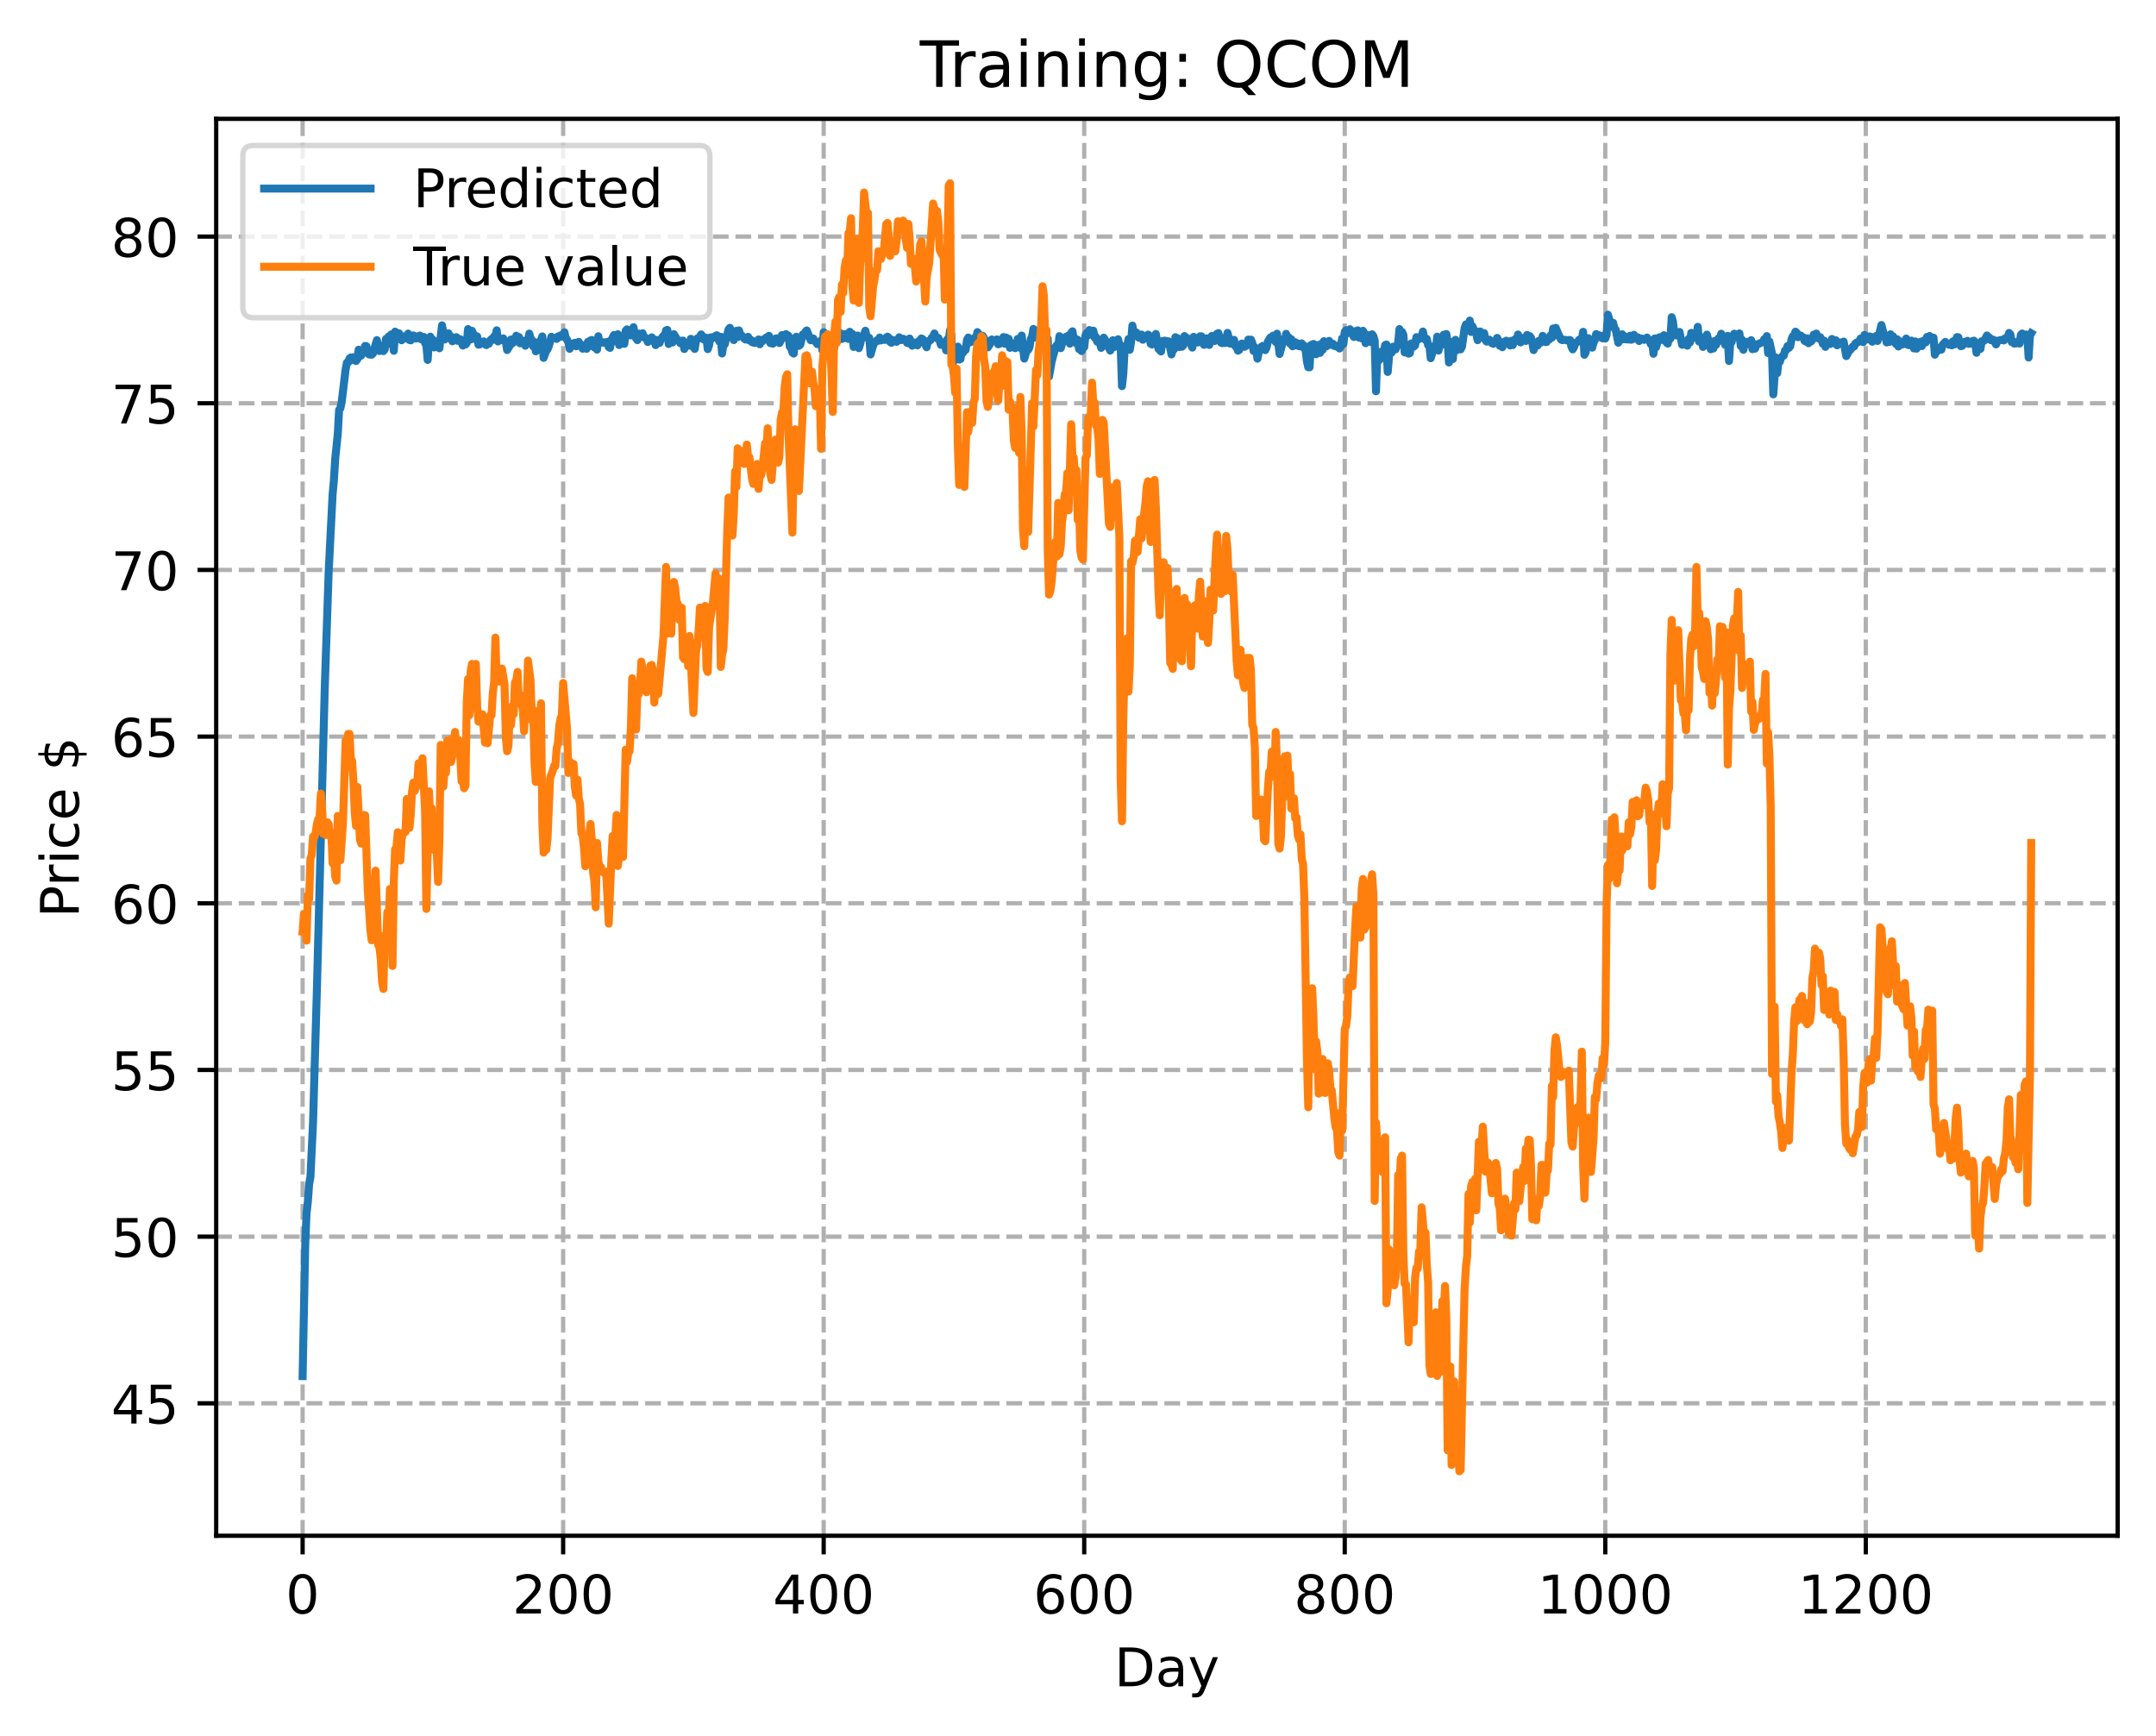<?xml version="1.0" encoding="utf-8" standalone="no"?>
<!DOCTYPE svg PUBLIC "-//W3C//DTD SVG 1.1//EN"
  "http://www.w3.org/Graphics/SVG/1.1/DTD/svg11.dtd">
<!-- Created with matplotlib (https://matplotlib.org/) -->
<svg height="325.986pt" version="1.1" viewBox="0 0 404.923 325.986" width="404.923pt" xmlns="http://www.w3.org/2000/svg" xmlns:xlink="http://www.w3.org/1999/xlink">
 <defs>
  <style type="text/css">
*{stroke-linecap:butt;stroke-linejoin:round;}
  </style>
 </defs>
 <g id="figure_1">
  <g id="patch_1">
   <path d="M 0 325.986 
L 404.923 325.986 
L 404.923 0 
L 0 0 
z
" style="fill:#ffffff;"/>
  </g>
  <g id="axes_1">
   <g id="patch_2">
    <path d="M 40.603 288.43 
L 397.723 288.43 
L 397.723 22.318 
L 40.603 22.318 
z
" style="fill:#ffffff;"/>
   </g>
   <g id="matplotlib.axis_1">
    <g id="xtick_1">
     <g id="line2d_1">
      <path clip-path="url(#pe459e269a1)" d="M 56.836 288.43 
L 56.836 22.318 
" style="fill:none;stroke:#b0b0b0;stroke-dasharray:2.96,1.28;stroke-dashoffset:0;stroke-width:0.8;"/>
     </g>
     <g id="line2d_2">
      <defs>
       <path d="M 0 0 
L 0 3.5 
" id="m6174744356" style="stroke:#000000;stroke-width:0.8;"/>
      </defs>
      <g>
       <use style="stroke:#000000;stroke-width:0.8;" x="56.836" xlink:href="#m6174744356" y="288.43"/>
      </g>
     </g>
     <g id="text_1">
      <!-- 0 -->
      <defs>
       <path d="M 31.781 66.406 
Q 24.172 66.406 20.328 58.906 
Q 16.5 51.422 16.5 36.375 
Q 16.5 21.391 20.328 13.891 
Q 24.172 6.391 31.781 6.391 
Q 39.453 6.391 43.281 13.891 
Q 47.125 21.391 47.125 36.375 
Q 47.125 51.422 43.281 58.906 
Q 39.453 66.406 31.781 66.406 
z
M 31.781 74.219 
Q 44.047 74.219 50.516 64.516 
Q 56.984 54.828 56.984 36.375 
Q 56.984 17.969 50.516 8.266 
Q 44.047 -1.422 31.781 -1.422 
Q 19.531 -1.422 13.062 8.266 
Q 6.594 17.969 6.594 36.375 
Q 6.594 54.828 13.062 64.516 
Q 19.531 74.219 31.781 74.219 
z
" id="DejaVuSans-48"/>
      </defs>
      <g transform="translate(53.655 303.029)scale(0.1 -0.1)">
       <use xlink:href="#DejaVuSans-48"/>
      </g>
     </g>
    </g>
    <g id="xtick_2">
     <g id="line2d_3">
      <path clip-path="url(#pe459e269a1)" d="M 105.766 288.43 
L 105.766 22.318 
" style="fill:none;stroke:#b0b0b0;stroke-dasharray:2.96,1.28;stroke-dashoffset:0;stroke-width:0.8;"/>
     </g>
     <g id="line2d_4">
      <g>
       <use style="stroke:#000000;stroke-width:0.8;" x="105.766" xlink:href="#m6174744356" y="288.43"/>
      </g>
     </g>
     <g id="text_2">
      <!-- 200 -->
      <defs>
       <path d="M 19.188 8.297 
L 53.609 8.297 
L 53.609 0 
L 7.328 0 
L 7.328 8.297 
Q 12.938 14.109 22.625 23.891 
Q 32.328 33.688 34.812 36.531 
Q 39.547 41.844 41.422 45.531 
Q 43.312 49.219 43.312 52.781 
Q 43.312 58.594 39.234 62.25 
Q 35.156 65.922 28.609 65.922 
Q 23.969 65.922 18.812 64.312 
Q 13.672 62.703 7.812 59.422 
L 7.812 69.391 
Q 13.766 71.781 18.938 73 
Q 24.125 74.219 28.422 74.219 
Q 39.75 74.219 46.484 68.547 
Q 53.219 62.891 53.219 53.422 
Q 53.219 48.922 51.531 44.891 
Q 49.859 40.875 45.406 35.406 
Q 44.188 33.984 37.641 27.219 
Q 31.109 20.453 19.188 8.297 
z
" id="DejaVuSans-50"/>
      </defs>
      <g transform="translate(96.223 303.029)scale(0.1 -0.1)">
       <use xlink:href="#DejaVuSans-50"/>
       <use x="63.623" xlink:href="#DejaVuSans-48"/>
       <use x="127.246" xlink:href="#DejaVuSans-48"/>
      </g>
     </g>
    </g>
    <g id="xtick_3">
     <g id="line2d_5">
      <path clip-path="url(#pe459e269a1)" d="M 154.697 288.43 
L 154.697 22.318 
" style="fill:none;stroke:#b0b0b0;stroke-dasharray:2.96,1.28;stroke-dashoffset:0;stroke-width:0.8;"/>
     </g>
     <g id="line2d_6">
      <g>
       <use style="stroke:#000000;stroke-width:0.8;" x="154.697" xlink:href="#m6174744356" y="288.43"/>
      </g>
     </g>
     <g id="text_3">
      <!-- 400 -->
      <defs>
       <path d="M 37.797 64.312 
L 12.891 25.391 
L 37.797 25.391 
z
M 35.203 72.906 
L 47.609 72.906 
L 47.609 25.391 
L 58.016 25.391 
L 58.016 17.188 
L 47.609 17.188 
L 47.609 0 
L 37.797 0 
L 37.797 17.188 
L 4.891 17.188 
L 4.891 26.703 
z
" id="DejaVuSans-52"/>
      </defs>
      <g transform="translate(145.153 303.029)scale(0.1 -0.1)">
       <use xlink:href="#DejaVuSans-52"/>
       <use x="63.623" xlink:href="#DejaVuSans-48"/>
       <use x="127.246" xlink:href="#DejaVuSans-48"/>
      </g>
     </g>
    </g>
    <g id="xtick_4">
     <g id="line2d_7">
      <path clip-path="url(#pe459e269a1)" d="M 203.628 288.43 
L 203.628 22.318 
" style="fill:none;stroke:#b0b0b0;stroke-dasharray:2.96,1.28;stroke-dashoffset:0;stroke-width:0.8;"/>
     </g>
     <g id="line2d_8">
      <g>
       <use style="stroke:#000000;stroke-width:0.8;" x="203.628" xlink:href="#m6174744356" y="288.43"/>
      </g>
     </g>
     <g id="text_4">
      <!-- 600 -->
      <defs>
       <path d="M 33.016 40.375 
Q 26.375 40.375 22.484 35.828 
Q 18.609 31.297 18.609 23.391 
Q 18.609 15.531 22.484 10.953 
Q 26.375 6.391 33.016 6.391 
Q 39.656 6.391 43.531 10.953 
Q 47.406 15.531 47.406 23.391 
Q 47.406 31.297 43.531 35.828 
Q 39.656 40.375 33.016 40.375 
z
M 52.594 71.297 
L 52.594 62.312 
Q 48.875 64.062 45.094 64.984 
Q 41.312 65.922 37.594 65.922 
Q 27.828 65.922 22.672 59.328 
Q 17.531 52.734 16.797 39.406 
Q 19.672 43.656 24.016 45.922 
Q 28.375 48.188 33.594 48.188 
Q 44.578 48.188 50.953 41.516 
Q 57.328 34.859 57.328 23.391 
Q 57.328 12.156 50.688 5.359 
Q 44.047 -1.422 33.016 -1.422 
Q 20.359 -1.422 13.672 8.266 
Q 6.984 17.969 6.984 36.375 
Q 6.984 53.656 15.188 63.938 
Q 23.391 74.219 37.203 74.219 
Q 40.922 74.219 44.703 73.484 
Q 48.484 72.75 52.594 71.297 
z
" id="DejaVuSans-54"/>
      </defs>
      <g transform="translate(194.084 303.029)scale(0.1 -0.1)">
       <use xlink:href="#DejaVuSans-54"/>
       <use x="63.623" xlink:href="#DejaVuSans-48"/>
       <use x="127.246" xlink:href="#DejaVuSans-48"/>
      </g>
     </g>
    </g>
    <g id="xtick_5">
     <g id="line2d_9">
      <path clip-path="url(#pe459e269a1)" d="M 252.558 288.43 
L 252.558 22.318 
" style="fill:none;stroke:#b0b0b0;stroke-dasharray:2.96,1.28;stroke-dashoffset:0;stroke-width:0.8;"/>
     </g>
     <g id="line2d_10">
      <g>
       <use style="stroke:#000000;stroke-width:0.8;" x="252.558" xlink:href="#m6174744356" y="288.43"/>
      </g>
     </g>
     <g id="text_5">
      <!-- 800 -->
      <defs>
       <path d="M 31.781 34.625 
Q 24.75 34.625 20.719 30.859 
Q 16.703 27.094 16.703 20.516 
Q 16.703 13.922 20.719 10.156 
Q 24.75 6.391 31.781 6.391 
Q 38.812 6.391 42.859 10.172 
Q 46.922 13.969 46.922 20.516 
Q 46.922 27.094 42.891 30.859 
Q 38.875 34.625 31.781 34.625 
z
M 21.922 38.812 
Q 15.578 40.375 12.031 44.719 
Q 8.5 49.078 8.5 55.328 
Q 8.5 64.062 14.719 69.141 
Q 20.953 74.219 31.781 74.219 
Q 42.672 74.219 48.875 69.141 
Q 55.078 64.062 55.078 55.328 
Q 55.078 49.078 51.531 44.719 
Q 48 40.375 41.703 38.812 
Q 48.828 37.156 52.797 32.312 
Q 56.781 27.484 56.781 20.516 
Q 56.781 9.906 50.312 4.234 
Q 43.844 -1.422 31.781 -1.422 
Q 19.734 -1.422 13.25 4.234 
Q 6.781 9.906 6.781 20.516 
Q 6.781 27.484 10.781 32.312 
Q 14.797 37.156 21.922 38.812 
z
M 18.312 54.391 
Q 18.312 48.734 21.844 45.562 
Q 25.391 42.391 31.781 42.391 
Q 38.141 42.391 41.719 45.562 
Q 45.312 48.734 45.312 54.391 
Q 45.312 60.062 41.719 63.234 
Q 38.141 66.406 31.781 66.406 
Q 25.391 66.406 21.844 63.234 
Q 18.312 60.062 18.312 54.391 
z
" id="DejaVuSans-56"/>
      </defs>
      <g transform="translate(243.015 303.029)scale(0.1 -0.1)">
       <use xlink:href="#DejaVuSans-56"/>
       <use x="63.623" xlink:href="#DejaVuSans-48"/>
       <use x="127.246" xlink:href="#DejaVuSans-48"/>
      </g>
     </g>
    </g>
    <g id="xtick_6">
     <g id="line2d_11">
      <path clip-path="url(#pe459e269a1)" d="M 301.489 288.43 
L 301.489 22.318 
" style="fill:none;stroke:#b0b0b0;stroke-dasharray:2.96,1.28;stroke-dashoffset:0;stroke-width:0.8;"/>
     </g>
     <g id="line2d_12">
      <g>
       <use style="stroke:#000000;stroke-width:0.8;" x="301.489" xlink:href="#m6174744356" y="288.43"/>
      </g>
     </g>
     <g id="text_6">
      <!-- 1000 -->
      <defs>
       <path d="M 12.406 8.297 
L 28.516 8.297 
L 28.516 63.922 
L 10.984 60.406 
L 10.984 69.391 
L 28.422 72.906 
L 38.281 72.906 
L 38.281 8.297 
L 54.391 8.297 
L 54.391 0 
L 12.406 0 
z
" id="DejaVuSans-49"/>
      </defs>
      <g transform="translate(288.764 303.029)scale(0.1 -0.1)">
       <use xlink:href="#DejaVuSans-49"/>
       <use x="63.623" xlink:href="#DejaVuSans-48"/>
       <use x="127.246" xlink:href="#DejaVuSans-48"/>
       <use x="190.869" xlink:href="#DejaVuSans-48"/>
      </g>
     </g>
    </g>
    <g id="xtick_7">
     <g id="line2d_13">
      <path clip-path="url(#pe459e269a1)" d="M 350.419 288.43 
L 350.419 22.318 
" style="fill:none;stroke:#b0b0b0;stroke-dasharray:2.96,1.28;stroke-dashoffset:0;stroke-width:0.8;"/>
     </g>
     <g id="line2d_14">
      <g>
       <use style="stroke:#000000;stroke-width:0.8;" x="350.419" xlink:href="#m6174744356" y="288.43"/>
      </g>
     </g>
     <g id="text_7">
      <!-- 1200 -->
      <g transform="translate(337.694 303.029)scale(0.1 -0.1)">
       <use xlink:href="#DejaVuSans-49"/>
       <use x="63.623" xlink:href="#DejaVuSans-50"/>
       <use x="127.246" xlink:href="#DejaVuSans-48"/>
       <use x="190.869" xlink:href="#DejaVuSans-48"/>
      </g>
     </g>
    </g>
    <g id="text_8">
     <!-- Day -->
     <defs>
      <path d="M 19.672 64.797 
L 19.672 8.109 
L 31.594 8.109 
Q 46.688 8.109 53.688 14.938 
Q 60.688 21.781 60.688 36.531 
Q 60.688 51.172 53.688 57.984 
Q 46.688 64.797 31.594 64.797 
z
M 9.812 72.906 
L 30.078 72.906 
Q 51.266 72.906 61.172 64.094 
Q 71.094 55.281 71.094 36.531 
Q 71.094 17.672 61.125 8.828 
Q 51.172 0 30.078 0 
L 9.812 0 
z
" id="DejaVuSans-68"/>
      <path d="M 34.281 27.484 
Q 23.391 27.484 19.188 25 
Q 14.984 22.516 14.984 16.5 
Q 14.984 11.719 18.141 8.906 
Q 21.297 6.109 26.703 6.109 
Q 34.188 6.109 38.703 11.406 
Q 43.219 16.703 43.219 25.484 
L 43.219 27.484 
z
M 52.203 31.203 
L 52.203 0 
L 43.219 0 
L 43.219 8.297 
Q 40.141 3.328 35.547 0.953 
Q 30.953 -1.422 24.312 -1.422 
Q 15.922 -1.422 10.953 3.297 
Q 6 8.016 6 15.922 
Q 6 25.141 12.172 29.828 
Q 18.359 34.516 30.609 34.516 
L 43.219 34.516 
L 43.219 35.406 
Q 43.219 41.609 39.141 45 
Q 35.062 48.391 27.688 48.391 
Q 23 48.391 18.547 47.266 
Q 14.109 46.141 10.016 43.891 
L 10.016 52.203 
Q 14.938 54.109 19.578 55.047 
Q 24.219 56 28.609 56 
Q 40.484 56 46.344 49.844 
Q 52.203 43.703 52.203 31.203 
z
" id="DejaVuSans-97"/>
      <path d="M 32.172 -5.078 
Q 28.375 -14.844 24.75 -17.812 
Q 21.141 -20.797 15.094 -20.797 
L 7.906 -20.797 
L 7.906 -13.281 
L 13.188 -13.281 
Q 16.891 -13.281 18.938 -11.516 
Q 21 -9.766 23.484 -3.219 
L 25.094 0.875 
L 2.984 54.688 
L 12.5 54.688 
L 29.594 11.922 
L 46.688 54.688 
L 56.203 54.688 
z
" id="DejaVuSans-121"/>
     </defs>
     <g transform="translate(209.29 316.707)scale(0.1 -0.1)">
      <use xlink:href="#DejaVuSans-68"/>
      <use x="77.002" xlink:href="#DejaVuSans-97"/>
      <use x="138.281" xlink:href="#DejaVuSans-121"/>
     </g>
    </g>
   </g>
   <g id="matplotlib.axis_2">
    <g id="ytick_1">
     <g id="line2d_15">
      <path clip-path="url(#pe459e269a1)" d="M 40.603 263.562 
L 397.723 263.562 
" style="fill:none;stroke:#b0b0b0;stroke-dasharray:2.96,1.28;stroke-dashoffset:0;stroke-width:0.8;"/>
     </g>
     <g id="line2d_16">
      <defs>
       <path d="M 0 0 
L -3.5 0 
" id="m5037ee027e" style="stroke:#000000;stroke-width:0.8;"/>
      </defs>
      <g>
       <use style="stroke:#000000;stroke-width:0.8;" x="40.603" xlink:href="#m5037ee027e" y="263.562"/>
      </g>
     </g>
     <g id="text_9">
      <!-- 45 -->
      <defs>
       <path d="M 10.797 72.906 
L 49.516 72.906 
L 49.516 64.594 
L 19.828 64.594 
L 19.828 46.734 
Q 21.969 47.469 24.109 47.828 
Q 26.266 48.188 28.422 48.188 
Q 40.625 48.188 47.75 41.5 
Q 54.891 34.812 54.891 23.391 
Q 54.891 11.625 47.562 5.094 
Q 40.234 -1.422 26.906 -1.422 
Q 22.312 -1.422 17.547 -0.641 
Q 12.797 0.141 7.719 1.703 
L 7.719 11.625 
Q 12.109 9.234 16.797 8.062 
Q 21.484 6.891 26.703 6.891 
Q 35.156 6.891 40.078 11.328 
Q 45.016 15.766 45.016 23.391 
Q 45.016 31 40.078 35.438 
Q 35.156 39.891 26.703 39.891 
Q 22.75 39.891 18.812 39.016 
Q 14.891 38.141 10.797 36.281 
z
" id="DejaVuSans-53"/>
      </defs>
      <g transform="translate(20.878 267.361)scale(0.1 -0.1)">
       <use xlink:href="#DejaVuSans-52"/>
       <use x="63.623" xlink:href="#DejaVuSans-53"/>
      </g>
     </g>
    </g>
    <g id="ytick_2">
     <g id="line2d_17">
      <path clip-path="url(#pe459e269a1)" d="M 40.603 232.258 
L 397.723 232.258 
" style="fill:none;stroke:#b0b0b0;stroke-dasharray:2.96,1.28;stroke-dashoffset:0;stroke-width:0.8;"/>
     </g>
     <g id="line2d_18">
      <g>
       <use style="stroke:#000000;stroke-width:0.8;" x="40.603" xlink:href="#m5037ee027e" y="232.258"/>
      </g>
     </g>
     <g id="text_10">
      <!-- 50 -->
      <g transform="translate(20.878 236.057)scale(0.1 -0.1)">
       <use xlink:href="#DejaVuSans-53"/>
       <use x="63.623" xlink:href="#DejaVuSans-48"/>
      </g>
     </g>
    </g>
    <g id="ytick_3">
     <g id="line2d_19">
      <path clip-path="url(#pe459e269a1)" d="M 40.603 200.953 
L 397.723 200.953 
" style="fill:none;stroke:#b0b0b0;stroke-dasharray:2.96,1.28;stroke-dashoffset:0;stroke-width:0.8;"/>
     </g>
     <g id="line2d_20">
      <g>
       <use style="stroke:#000000;stroke-width:0.8;" x="40.603" xlink:href="#m5037ee027e" y="200.953"/>
      </g>
     </g>
     <g id="text_11">
      <!-- 55 -->
      <g transform="translate(20.878 204.752)scale(0.1 -0.1)">
       <use xlink:href="#DejaVuSans-53"/>
       <use x="63.623" xlink:href="#DejaVuSans-53"/>
      </g>
     </g>
    </g>
    <g id="ytick_4">
     <g id="line2d_21">
      <path clip-path="url(#pe459e269a1)" d="M 40.603 169.649 
L 397.723 169.649 
" style="fill:none;stroke:#b0b0b0;stroke-dasharray:2.96,1.28;stroke-dashoffset:0;stroke-width:0.8;"/>
     </g>
     <g id="line2d_22">
      <g>
       <use style="stroke:#000000;stroke-width:0.8;" x="40.603" xlink:href="#m5037ee027e" y="169.649"/>
      </g>
     </g>
     <g id="text_12">
      <!-- 60 -->
      <g transform="translate(20.878 173.448)scale(0.1 -0.1)">
       <use xlink:href="#DejaVuSans-54"/>
       <use x="63.623" xlink:href="#DejaVuSans-48"/>
      </g>
     </g>
    </g>
    <g id="ytick_5">
     <g id="line2d_23">
      <path clip-path="url(#pe459e269a1)" d="M 40.603 138.345 
L 397.723 138.345 
" style="fill:none;stroke:#b0b0b0;stroke-dasharray:2.96,1.28;stroke-dashoffset:0;stroke-width:0.8;"/>
     </g>
     <g id="line2d_24">
      <g>
       <use style="stroke:#000000;stroke-width:0.8;" x="40.603" xlink:href="#m5037ee027e" y="138.345"/>
      </g>
     </g>
     <g id="text_13">
      <!-- 65 -->
      <g transform="translate(20.878 142.144)scale(0.1 -0.1)">
       <use xlink:href="#DejaVuSans-54"/>
       <use x="63.623" xlink:href="#DejaVuSans-53"/>
      </g>
     </g>
    </g>
    <g id="ytick_6">
     <g id="line2d_25">
      <path clip-path="url(#pe459e269a1)" d="M 40.603 107.04 
L 397.723 107.04 
" style="fill:none;stroke:#b0b0b0;stroke-dasharray:2.96,1.28;stroke-dashoffset:0;stroke-width:0.8;"/>
     </g>
     <g id="line2d_26">
      <g>
       <use style="stroke:#000000;stroke-width:0.8;" x="40.603" xlink:href="#m5037ee027e" y="107.04"/>
      </g>
     </g>
     <g id="text_14">
      <!-- 70 -->
      <defs>
       <path d="M 8.203 72.906 
L 55.078 72.906 
L 55.078 68.703 
L 28.609 0 
L 18.312 0 
L 43.219 64.594 
L 8.203 64.594 
z
" id="DejaVuSans-55"/>
      </defs>
      <g transform="translate(20.878 110.839)scale(0.1 -0.1)">
       <use xlink:href="#DejaVuSans-55"/>
       <use x="63.623" xlink:href="#DejaVuSans-48"/>
      </g>
     </g>
    </g>
    <g id="ytick_7">
     <g id="line2d_27">
      <path clip-path="url(#pe459e269a1)" d="M 40.603 75.736 
L 397.723 75.736 
" style="fill:none;stroke:#b0b0b0;stroke-dasharray:2.96,1.28;stroke-dashoffset:0;stroke-width:0.8;"/>
     </g>
     <g id="line2d_28">
      <g>
       <use style="stroke:#000000;stroke-width:0.8;" x="40.603" xlink:href="#m5037ee027e" y="75.736"/>
      </g>
     </g>
     <g id="text_15">
      <!-- 75 -->
      <g transform="translate(20.878 79.535)scale(0.1 -0.1)">
       <use xlink:href="#DejaVuSans-55"/>
       <use x="63.623" xlink:href="#DejaVuSans-53"/>
      </g>
     </g>
    </g>
    <g id="ytick_8">
     <g id="line2d_29">
      <path clip-path="url(#pe459e269a1)" d="M 40.603 44.432 
L 397.723 44.432 
" style="fill:none;stroke:#b0b0b0;stroke-dasharray:2.96,1.28;stroke-dashoffset:0;stroke-width:0.8;"/>
     </g>
     <g id="line2d_30">
      <g>
       <use style="stroke:#000000;stroke-width:0.8;" x="40.603" xlink:href="#m5037ee027e" y="44.432"/>
      </g>
     </g>
     <g id="text_16">
      <!-- 80 -->
      <g transform="translate(20.878 48.231)scale(0.1 -0.1)">
       <use xlink:href="#DejaVuSans-56"/>
       <use x="63.623" xlink:href="#DejaVuSans-48"/>
      </g>
     </g>
    </g>
    <g id="text_17">
     <!-- Price $ -->
     <defs>
      <path d="M 19.672 64.797 
L 19.672 37.406 
L 32.078 37.406 
Q 38.969 37.406 42.719 40.969 
Q 46.484 44.531 46.484 51.125 
Q 46.484 57.672 42.719 61.234 
Q 38.969 64.797 32.078 64.797 
z
M 9.812 72.906 
L 32.078 72.906 
Q 44.344 72.906 50.609 67.359 
Q 56.891 61.812 56.891 51.125 
Q 56.891 40.328 50.609 34.812 
Q 44.344 29.297 32.078 29.297 
L 19.672 29.297 
L 19.672 0 
L 9.812 0 
z
" id="DejaVuSans-80"/>
      <path d="M 41.109 46.297 
Q 39.594 47.172 37.812 47.578 
Q 36.031 48 33.891 48 
Q 26.266 48 22.188 43.047 
Q 18.109 38.094 18.109 28.812 
L 18.109 0 
L 9.078 0 
L 9.078 54.688 
L 18.109 54.688 
L 18.109 46.188 
Q 20.953 51.172 25.484 53.578 
Q 30.031 56 36.531 56 
Q 37.453 56 38.578 55.875 
Q 39.703 55.766 41.062 55.516 
z
" id="DejaVuSans-114"/>
      <path d="M 9.422 54.688 
L 18.406 54.688 
L 18.406 0 
L 9.422 0 
z
M 9.422 75.984 
L 18.406 75.984 
L 18.406 64.594 
L 9.422 64.594 
z
" id="DejaVuSans-105"/>
      <path d="M 48.781 52.594 
L 48.781 44.188 
Q 44.969 46.297 41.141 47.344 
Q 37.312 48.391 33.406 48.391 
Q 24.656 48.391 19.812 42.844 
Q 14.984 37.312 14.984 27.297 
Q 14.984 17.281 19.812 11.734 
Q 24.656 6.203 33.406 6.203 
Q 37.312 6.203 41.141 7.25 
Q 44.969 8.297 48.781 10.406 
L 48.781 2.094 
Q 45.016 0.344 40.984 -0.531 
Q 36.969 -1.422 32.422 -1.422 
Q 20.062 -1.422 12.781 6.344 
Q 5.516 14.109 5.516 27.297 
Q 5.516 40.672 12.859 48.328 
Q 20.219 56 33.016 56 
Q 37.156 56 41.109 55.141 
Q 45.062 54.297 48.781 52.594 
z
" id="DejaVuSans-99"/>
      <path d="M 56.203 29.594 
L 56.203 25.203 
L 14.891 25.203 
Q 15.484 15.922 20.484 11.062 
Q 25.484 6.203 34.422 6.203 
Q 39.594 6.203 44.453 7.469 
Q 49.312 8.734 54.109 11.281 
L 54.109 2.781 
Q 49.266 0.734 44.188 -0.344 
Q 39.109 -1.422 33.891 -1.422 
Q 20.797 -1.422 13.156 6.188 
Q 5.516 13.812 5.516 26.812 
Q 5.516 40.234 12.766 48.109 
Q 20.016 56 32.328 56 
Q 43.359 56 49.781 48.891 
Q 56.203 41.797 56.203 29.594 
z
M 47.219 32.234 
Q 47.125 39.594 43.094 43.984 
Q 39.062 48.391 32.422 48.391 
Q 24.906 48.391 20.391 44.141 
Q 15.875 39.891 15.188 32.172 
z
" id="DejaVuSans-101"/>
      <path id="DejaVuSans-32"/>
      <path d="M 33.797 -14.703 
L 28.906 -14.703 
L 28.859 0 
Q 23.734 0.094 18.609 1.188 
Q 13.484 2.297 8.297 4.5 
L 8.297 13.281 
Q 13.281 10.156 18.375 8.562 
Q 23.484 6.984 28.906 6.938 
L 28.906 29.203 
Q 18.109 30.953 13.203 35.156 
Q 8.297 39.359 8.297 46.688 
Q 8.297 54.641 13.625 59.219 
Q 18.953 63.812 28.906 64.5 
L 28.906 75.984 
L 33.797 75.984 
L 33.797 64.656 
Q 38.328 64.453 42.578 63.688 
Q 46.828 62.938 50.875 61.625 
L 50.875 53.078 
Q 46.828 55.125 42.547 56.25 
Q 38.281 57.375 33.797 57.562 
L 33.797 36.719 
Q 44.875 35.016 50.094 30.609 
Q 55.328 26.219 55.328 18.609 
Q 55.328 10.359 49.781 5.594 
Q 44.234 0.828 33.797 0.094 
z
M 28.906 37.594 
L 28.906 57.625 
Q 23.25 56.984 20.266 54.391 
Q 17.281 51.812 17.281 47.516 
Q 17.281 43.312 20.031 40.969 
Q 22.797 38.625 28.906 37.594 
z
M 33.797 28.219 
L 33.797 7.078 
Q 39.984 7.906 43.141 10.594 
Q 46.297 13.281 46.297 17.672 
Q 46.297 21.969 43.281 24.5 
Q 40.281 27.047 33.797 28.219 
z
" id="DejaVuSans-36"/>
     </defs>
     <g transform="translate(14.798 172.342)rotate(-90)scale(0.1 -0.1)">
      <use xlink:href="#DejaVuSans-80"/>
      <use x="58.553" xlink:href="#DejaVuSans-114"/>
      <use x="99.666" xlink:href="#DejaVuSans-105"/>
      <use x="127.449" xlink:href="#DejaVuSans-99"/>
      <use x="182.43" xlink:href="#DejaVuSans-101"/>
      <use x="243.953" xlink:href="#DejaVuSans-32"/>
      <use x="275.74" xlink:href="#DejaVuSans-36"/>
     </g>
    </g>
   </g>
   <g id="line2d_31">
    <path clip-path="url(#pe459e269a1)" d="M 56.836 258.451 
L 57.325 233.841 
L 57.57 227.924 
L 57.814 225.723 
L 58.059 222.372 
L 58.304 221.07 
L 58.793 210.817 
L 59.527 185.493 
L 60.995 129.162 
L 61.729 107.356 
L 62.463 92.895 
L 62.708 90.225 
L 62.952 86.22 
L 63.441 81.447 
L 63.686 76.979 
L 63.931 76.669 
L 64.175 75.491 
L 64.909 69.396 
L 65.154 68.108 
L 65.399 68.062 
L 65.643 67.336 
L 65.888 67.133 
L 66.133 67.616 
L 66.377 67.098 
L 66.867 67.802 
L 67.111 67.476 
L 67.356 65.679 
L 67.601 66.917 
L 67.845 66.755 
L 68.09 66.363 
L 68.579 64.966 
L 68.824 65.03 
L 69.069 66.188 
L 69.313 66.569 
L 69.802 66.62 
L 70.047 66.384 
L 70.781 63.886 
L 71.27 65.924 
L 71.515 65.386 
L 71.76 65.585 
L 72.004 65.936 
L 72.249 65.637 
L 72.494 63.647 
L 72.738 64.642 
L 72.983 63.198 
L 73.228 64.151 
L 73.472 62.818 
L 73.717 63.467 
L 73.962 65.881 
L 74.206 62.286 
L 74.451 62.458 
L 74.696 62.939 
L 74.94 62.594 
L 75.429 63.907 
L 75.674 63.165 
L 76.163 63.476 
L 76.408 63.594 
L 76.653 62.655 
L 76.897 63.858 
L 77.142 63.916 
L 77.631 62.996 
L 77.876 63.094 
L 78.121 63.578 
L 78.61 63.462 
L 78.855 63.023 
L 79.099 63.721 
L 79.344 63.591 
L 79.589 63.274 
L 79.833 64.426 
L 80.078 64.857 
L 80.323 67.603 
L 80.567 63.835 
L 80.812 63.226 
L 81.056 64.492 
L 81.301 63.794 
L 81.546 65.256 
L 81.79 64.37 
L 82.035 64.766 
L 82.28 64.618 
L 82.524 65.408 
L 83.014 61.105 
L 83.503 63.765 
L 83.748 63.048 
L 83.992 63.538 
L 84.237 62.597 
L 84.482 63.257 
L 84.726 63.221 
L 84.971 64.102 
L 85.46 63.486 
L 85.705 63.318 
L 85.95 64.013 
L 86.439 63.704 
L 86.928 64.903 
L 87.173 64.541 
L 87.417 64.705 
L 87.662 64.43 
L 87.907 61.801 
L 88.151 62.179 
L 88.396 63.755 
L 88.641 62.126 
L 88.885 62.67 
L 89.13 63.617 
L 89.375 63.094 
L 89.619 63.182 
L 89.864 64.737 
L 90.109 64.698 
L 90.353 64.419 
L 90.598 64.488 
L 90.843 64.114 
L 91.332 64.816 
L 91.577 64.43 
L 91.821 64.55 
L 92.066 63.917 
L 92.311 63.69 
L 92.555 63.839 
L 92.8 63.179 
L 93.044 63.187 
L 93.289 62.036 
L 93.534 64.127 
L 93.778 63.58 
L 94.023 63.908 
L 94.268 63.847 
L 94.512 63.554 
L 94.757 64.04 
L 95.002 64.132 
L 95.246 65.744 
L 95.736 64.935 
L 95.98 63.759 
L 96.225 64.487 
L 96.47 63.653 
L 96.714 64.156 
L 96.959 63.059 
L 97.204 63.461 
L 97.448 63.287 
L 97.693 64.482 
L 97.938 63.877 
L 98.182 64.314 
L 98.427 64.347 
L 98.672 64.935 
L 98.916 63.864 
L 99.161 64.013 
L 99.405 62.649 
L 99.65 63.533 
L 99.895 63.872 
L 100.139 65.059 
L 100.384 64.226 
L 100.629 65.983 
L 100.873 65.786 
L 101.852 63.187 
L 102.097 67.21 
L 102.586 65.899 
L 102.831 65.627 
L 103.075 64.983 
L 103.565 63.247 
L 103.809 63.512 
L 104.299 63.486 
L 104.543 63.657 
L 104.788 63.189 
L 105.032 63.337 
L 105.277 62.981 
L 105.766 63.225 
L 106.011 62.404 
L 106.256 63.515 
L 106.5 63.794 
L 106.745 64.323 
L 106.99 65.518 
L 107.234 64.53 
L 107.479 64.782 
L 107.968 64.37 
L 108.213 65.047 
L 108.458 64.915 
L 108.702 64.205 
L 108.947 64.899 
L 109.192 64.749 
L 109.436 65.495 
L 109.681 65.061 
L 110.17 65.515 
L 110.415 64.211 
L 110.66 65.041 
L 110.904 63.94 
L 111.149 63.854 
L 111.638 65.265 
L 111.883 65.049 
L 112.127 65.665 
L 112.372 63.147 
L 112.617 64.448 
L 113.106 64.25 
L 113.351 64.365 
L 114.085 64.198 
L 114.329 65.187 
L 114.574 65.335 
L 114.819 63.873 
L 115.308 62.92 
L 115.553 64.067 
L 116.042 62.765 
L 116.287 64.806 
L 116.776 63.282 
L 117.02 63.535 
L 117.265 64.574 
L 117.51 62.115 
L 117.754 61.858 
L 117.999 62.907 
L 118.244 62.696 
L 118.488 62.997 
L 118.733 62.475 
L 118.978 61.449 
L 119.222 62.844 
L 119.467 63.558 
L 119.712 63.884 
L 119.956 62.657 
L 120.201 63.334 
L 120.446 63.198 
L 120.69 62.589 
L 120.935 63.371 
L 121.18 63.391 
L 121.424 63.571 
L 121.669 64.236 
L 121.914 63.644 
L 122.158 63.988 
L 122.403 63.356 
L 122.892 63.883 
L 123.137 64.818 
L 123.381 63.857 
L 123.626 63.92 
L 123.871 64.406 
L 124.115 63.718 
L 124.605 63.056 
L 124.849 63.176 
L 125.094 62.049 
L 125.339 61.965 
L 125.583 64.602 
L 125.828 63.17 
L 126.317 64.319 
L 126.562 62.759 
L 127.296 63.968 
L 127.541 63.961 
L 127.785 64.459 
L 128.03 64.002 
L 128.275 63.966 
L 128.519 65.552 
L 128.764 64.906 
L 129.253 64.344 
L 129.498 64.919 
L 129.742 63.634 
L 129.987 64.847 
L 130.476 65.536 
L 130.721 63.934 
L 130.966 63.557 
L 131.21 63.593 
L 131.7 62.805 
L 132.189 63.771 
L 132.434 63.374 
L 132.678 63.471 
L 132.923 65.57 
L 133.168 64.864 
L 133.412 63.375 
L 133.657 63.595 
L 133.902 63.293 
L 134.146 63.414 
L 134.391 63.083 
L 134.636 62.966 
L 135.125 64.184 
L 135.369 63.25 
L 135.614 66.394 
L 135.859 64.813 
L 136.103 64.693 
L 136.837 61.864 
L 137.082 61.568 
L 137.327 62.495 
L 137.571 62.801 
L 137.816 63.872 
L 138.305 62.131 
L 138.55 63.302 
L 138.795 62.062 
L 139.039 62.87 
L 139.284 63 
L 139.773 63.577 
L 140.018 63.768 
L 140.263 63.733 
L 140.507 63.255 
L 140.752 63.946 
L 140.996 63.816 
L 141.241 64.254 
L 141.73 64.417 
L 141.975 64.09 
L 142.22 64.003 
L 142.464 63.761 
L 142.709 64.655 
L 142.954 63.818 
L 143.198 64.095 
L 143.932 63.367 
L 144.177 63.806 
L 144.422 63.071 
L 144.666 64.422 
L 145.156 64.546 
L 145.4 63.856 
L 145.645 63.591 
L 145.89 63.535 
L 146.134 63.716 
L 146.379 64.433 
L 146.624 64.006 
L 146.868 62.928 
L 147.357 63.386 
L 147.602 62.751 
L 148.091 63.066 
L 148.336 65.127 
L 148.581 65.346 
L 148.825 66.198 
L 149.07 66.404 
L 149.315 63.52 
L 149.559 63.239 
L 149.804 64.493 
L 150.049 64.953 
L 150.293 64.739 
L 150.783 62.806 
L 151.027 63.044 
L 151.272 62.307 
L 151.517 62.065 
L 152.251 63.901 
L 152.495 63.582 
L 152.74 63.564 
L 152.984 64.054 
L 153.229 64.135 
L 153.474 64.618 
L 153.718 64.221 
L 154.208 64.008 
L 154.452 65.76 
L 154.697 62.388 
L 154.942 62.875 
L 155.186 62.811 
L 155.431 63.329 
L 155.676 63.108 
L 155.92 63.753 
L 156.165 63.435 
L 156.41 65.035 
L 156.654 65.398 
L 156.899 62.578 
L 157.144 63.077 
L 157.388 63.946 
L 157.633 62.428 
L 158.122 63.663 
L 158.367 62.761 
L 158.612 63.514 
L 158.856 62.751 
L 159.101 62.975 
L 159.345 63.649 
L 159.59 62.315 
L 159.835 62.964 
L 160.079 62.707 
L 160.324 65.168 
L 160.569 64.849 
L 161.058 63.015 
L 161.303 65.39 
L 161.547 64.63 
L 161.792 63.395 
L 162.037 63.468 
L 162.526 62.119 
L 162.771 63.176 
L 163.015 63.522 
L 163.26 63.451 
L 163.505 66.572 
L 163.994 64.873 
L 164.239 64.353 
L 164.483 64.196 
L 164.728 63.897 
L 164.972 63.987 
L 165.217 63.393 
L 165.462 63.936 
L 165.951 63.73 
L 166.196 63.842 
L 166.44 63.391 
L 166.685 63.235 
L 166.93 63.443 
L 167.174 64.209 
L 167.419 64.38 
L 167.664 63.841 
L 168.398 64.199 
L 168.887 63.347 
L 169.132 63.876 
L 169.376 63.848 
L 169.621 63.618 
L 170.11 63.884 
L 170.355 64.391 
L 170.6 64.468 
L 170.844 63.587 
L 171.333 64.928 
L 171.823 64.342 
L 172.312 64.868 
L 172.557 64.061 
L 172.801 64.185 
L 173.046 63.564 
L 173.291 63.695 
L 174.025 65.216 
L 174.269 64.073 
L 174.514 64.07 
L 174.759 63.879 
L 175.003 63.408 
L 175.248 63.213 
L 175.493 62.627 
L 175.737 63.288 
L 175.982 63.535 
L 176.227 63.476 
L 176.471 63.986 
L 176.716 64.768 
L 176.96 64.501 
L 177.205 64.509 
L 177.45 64.212 
L 177.694 65.803 
L 177.939 63.705 
L 178.184 63.889 
L 178.428 62.017 
L 178.673 62.832 
L 178.918 68.677 
L 179.162 66.387 
L 179.652 66.466 
L 179.896 65.098 
L 180.141 67.54 
L 180.386 67.432 
L 180.63 65.808 
L 180.875 66.251 
L 181.12 65.514 
L 181.364 65.712 
L 181.609 63.834 
L 181.854 63.401 
L 182.098 64.329 
L 182.343 63.72 
L 182.588 63.657 
L 182.832 64.175 
L 183.077 63.421 
L 183.321 63.64 
L 183.566 62.38 
L 184.3 63.431 
L 184.545 63.061 
L 184.789 63.427 
L 185.034 64.178 
L 185.279 64.235 
L 185.523 65.244 
L 186.013 64.512 
L 186.257 63.756 
L 186.747 63.975 
L 187.236 63.745 
L 187.481 64.662 
L 187.725 64.585 
L 187.97 63.793 
L 188.215 63.903 
L 188.459 63.305 
L 188.704 64.554 
L 188.948 63.393 
L 189.193 64.245 
L 189.438 63.628 
L 189.682 65.33 
L 189.927 64.417 
L 190.172 64.724 
L 190.416 64.572 
L 190.661 65.393 
L 190.906 65.12 
L 191.15 63.639 
L 191.395 64.201 
L 191.64 65.344 
L 191.884 63.021 
L 192.374 67.354 
L 192.618 66.525 
L 192.863 64.829 
L 193.108 65.711 
L 193.352 65.223 
L 193.597 63.658 
L 193.842 63.22 
L 194.086 61.775 
L 194.331 63.385 
L 194.575 62.393 
L 194.82 62.1 
L 195.065 62.862 
L 195.309 62.272 
L 195.554 62.503 
L 195.799 62.373 
L 196.043 61.646 
L 196.533 63.997 
L 196.777 63.614 
L 197.022 70.722 
L 197.511 67.889 
L 198.245 65.17 
L 198.49 64.796 
L 198.735 65.154 
L 198.979 63.139 
L 199.224 65.389 
L 199.713 63.696 
L 199.958 63.755 
L 200.203 63.254 
L 200.447 63.581 
L 200.692 62.996 
L 200.936 64.54 
L 201.181 62.542 
L 201.426 62.225 
L 201.67 63.878 
L 201.915 63.559 
L 202.16 64.5 
L 202.404 63.807 
L 202.649 65.558 
L 202.894 64.331 
L 203.138 65.942 
L 203.383 65.389 
L 203.628 65.188 
L 203.872 62.979 
L 204.117 62.514 
L 204.362 62.971 
L 204.606 61.982 
L 204.851 62.653 
L 205.096 62.835 
L 205.34 62.104 
L 205.585 63.412 
L 205.83 63.285 
L 206.074 64.189 
L 206.319 64.026 
L 206.563 64.408 
L 206.808 65.335 
L 207.053 63.921 
L 207.297 63.414 
L 207.542 63.787 
L 207.787 64.657 
L 208.031 64.929 
L 208.521 65.848 
L 208.765 65.395 
L 209.01 63.9 
L 209.255 65.181 
L 209.499 64.331 
L 209.744 64.127 
L 209.989 63.716 
L 210.233 64.767 
L 210.478 65.199 
L 210.723 72.526 
L 210.967 70.291 
L 211.212 65.812 
L 211.457 64.869 
L 211.701 64.965 
L 211.946 63.683 
L 212.191 65.694 
L 212.435 64.124 
L 212.68 61.149 
L 212.924 62.623 
L 213.169 62.591 
L 213.414 62.438 
L 213.903 63.443 
L 214.392 62.835 
L 214.637 63.809 
L 214.882 63.232 
L 215.371 63.101 
L 215.616 62.842 
L 215.86 63.04 
L 216.105 64.549 
L 216.35 64.696 
L 216.594 64.372 
L 216.839 63.763 
L 217.084 62.721 
L 217.573 65.507 
L 218.062 66.012 
L 218.307 64.05 
L 218.551 64.644 
L 218.796 63.976 
L 219.041 64.52 
L 219.285 64.082 
L 219.53 64.131 
L 220.019 66.569 
L 220.264 65.706 
L 220.509 65.587 
L 220.753 63.332 
L 221.243 63.563 
L 221.487 65.181 
L 221.732 64.788 
L 221.977 65.131 
L 222.221 64.874 
L 222.466 63.115 
L 222.711 63.363 
L 222.955 63.976 
L 223.2 63.611 
L 223.689 64.699 
L 223.934 65.287 
L 224.179 63.266 
L 224.423 63.946 
L 224.668 63.501 
L 224.912 64.332 
L 225.157 64.205 
L 225.402 63.149 
L 225.646 63.168 
L 225.891 64.432 
L 226.136 64.771 
L 226.625 63.538 
L 226.87 64.513 
L 227.114 64.789 
L 227.604 63.086 
L 227.848 63.889 
L 228.093 64.059 
L 228.338 63.013 
L 228.582 62.671 
L 228.827 62.56 
L 229.316 64.343 
L 229.561 64.452 
L 229.806 63.477 
L 230.05 64.427 
L 230.295 64.314 
L 230.539 62.518 
L 231.029 64.541 
L 231.518 64.436 
L 231.763 63.824 
L 232.007 65.007 
L 232.252 65.213 
L 232.497 65.861 
L 232.741 65.733 
L 232.986 64.835 
L 233.231 64.524 
L 233.475 65.081 
L 233.72 65.138 
L 233.965 65.007 
L 234.209 64.706 
L 234.454 63.773 
L 234.699 64.548 
L 234.943 63.793 
L 235.188 64.394 
L 235.433 65.914 
L 235.677 65.229 
L 235.922 65.671 
L 236.167 67.361 
L 236.411 66.181 
L 236.9 65.137 
L 237.145 64.971 
L 237.39 65.108 
L 237.634 65.755 
L 237.879 65.258 
L 238.124 64.153 
L 238.613 63.371 
L 238.858 63.685 
L 239.102 63.037 
L 239.592 64.23 
L 239.836 62.668 
L 240.326 66.482 
L 241.06 63.732 
L 241.304 64.009 
L 241.549 62.699 
L 241.794 63.315 
L 242.038 63.362 
L 242.283 64.53 
L 242.527 63.731 
L 242.772 65.042 
L 243.017 64.369 
L 243.261 64.266 
L 243.506 64.879 
L 243.751 64.516 
L 243.995 65.03 
L 244.485 64.489 
L 244.729 65.235 
L 244.974 64.941 
L 245.219 65.839 
L 245.463 67.89 
L 245.708 68.97 
L 245.953 68.984 
L 246.197 64.82 
L 246.687 64.595 
L 247.176 66.531 
L 247.421 64.804 
L 247.665 65.299 
L 247.91 66.279 
L 248.155 64.581 
L 248.399 65.715 
L 248.644 64.078 
L 248.888 65.096 
L 249.133 65.05 
L 249.378 64.219 
L 249.622 64.027 
L 250.112 64.777 
L 250.356 64.577 
L 250.601 64.964 
L 251.09 65.106 
L 251.335 64.899 
L 251.58 65.451 
L 251.824 65.117 
L 252.069 63.561 
L 252.314 64.594 
L 252.558 62.33 
L 252.803 62.012 
L 253.048 62.564 
L 253.292 62.537 
L 253.537 61.835 
L 254.026 62.735 
L 254.271 63.285 
L 254.515 62.205 
L 254.76 62.234 
L 255.005 62.041 
L 255.249 63.413 
L 255.494 63.386 
L 255.739 63.548 
L 255.983 62.127 
L 256.228 62.584 
L 256.473 64.453 
L 256.717 63.862 
L 256.962 62.947 
L 257.451 64.247 
L 257.696 62.784 
L 257.941 63.14 
L 258.185 63.953 
L 258.43 73.483 
L 258.675 66.721 
L 258.919 67.736 
L 259.164 67.512 
L 259.409 66.047 
L 259.898 66.278 
L 260.143 64.814 
L 260.387 64.708 
L 260.632 69.856 
L 260.876 66.985 
L 261.121 65.459 
L 261.366 66.214 
L 261.61 65.118 
L 262.1 65.632 
L 262.589 64.354 
L 262.834 61.804 
L 263.078 63.402 
L 263.323 62.346 
L 263.568 62.879 
L 263.812 66.184 
L 264.057 65.921 
L 264.302 65.483 
L 264.546 66.419 
L 264.791 66.327 
L 265.036 64.514 
L 265.28 64.722 
L 265.525 65.108 
L 265.77 64.87 
L 266.014 63.326 
L 266.503 63.691 
L 266.748 63.223 
L 266.993 63.505 
L 267.237 62.267 
L 267.482 63.465 
L 267.727 63.852 
L 267.971 63.655 
L 268.216 64.816 
L 268.461 64.922 
L 268.705 67.279 
L 269.195 65.673 
L 269.439 64.947 
L 269.684 65.318 
L 269.929 63.233 
L 270.173 65.84 
L 270.418 64.627 
L 270.663 64.841 
L 270.907 63.481 
L 271.152 62.856 
L 271.397 63.835 
L 271.641 62.734 
L 271.886 64.302 
L 272.131 68.082 
L 272.375 64.452 
L 272.62 64.225 
L 272.864 67.437 
L 273.109 64.286 
L 273.354 63.824 
L 273.598 65.772 
L 273.843 65.089 
L 274.088 65.217 
L 274.332 65.611 
L 274.577 65.11 
L 275.066 61.655 
L 275.311 60.929 
L 275.8 61.545 
L 276.045 60.205 
L 276.29 62.348 
L 276.534 61.25 
L 277.024 62.427 
L 277.268 62.617 
L 277.513 63.895 
L 277.758 62.291 
L 278.002 62.258 
L 278.247 63.226 
L 278.736 62.558 
L 278.981 63.869 
L 279.225 64.164 
L 279.715 63.793 
L 279.959 64.017 
L 280.204 64.443 
L 280.449 64.576 
L 280.938 64.066 
L 281.183 63.464 
L 281.427 63.926 
L 281.672 64.936 
L 281.917 64.622 
L 282.161 65.217 
L 282.406 64.292 
L 282.895 63.987 
L 283.14 64.293 
L 283.385 64.406 
L 283.629 64.89 
L 283.874 64.009 
L 284.118 64.808 
L 284.363 63.928 
L 284.608 63.664 
L 284.852 64.026 
L 285.097 62.823 
L 285.586 64.307 
L 285.831 63.548 
L 286.32 63.42 
L 286.565 64.038 
L 286.81 62.909 
L 287.054 63.631 
L 287.299 63.118 
L 287.544 63.448 
L 287.788 64.341 
L 288.033 65.753 
L 288.278 64.402 
L 288.522 64.958 
L 288.767 64.901 
L 289.012 64.012 
L 289.256 64.416 
L 289.501 63.965 
L 289.746 63.077 
L 289.99 63.514 
L 290.235 64.244 
L 290.479 64.231 
L 290.724 63.564 
L 290.969 63.75 
L 291.213 62.978 
L 291.458 63.432 
L 291.703 61.693 
L 291.947 62.985 
L 292.192 61.574 
L 292.681 62.74 
L 293.171 63.772 
L 293.415 63.886 
L 293.905 63.809 
L 294.394 63.961 
L 294.639 63.852 
L 294.883 63.869 
L 295.128 65.099 
L 295.373 65.618 
L 295.617 65.22 
L 295.862 64.39 
L 296.106 64.336 
L 296.351 64.151 
L 296.596 63.8 
L 296.84 63.943 
L 297.085 63.781 
L 297.33 62.316 
L 297.574 66.63 
L 297.819 66.168 
L 298.064 64.208 
L 298.308 63.521 
L 298.553 63.83 
L 299.042 65.295 
L 299.287 64.345 
L 299.532 63.874 
L 299.776 62.743 
L 300.021 63.391 
L 300.266 62.931 
L 300.755 63.255 
L 301 63.555 
L 301.244 62.998 
L 301.489 63.593 
L 301.734 62.897 
L 301.978 59.094 
L 302.223 59.915 
L 302.467 61.307 
L 302.957 60.621 
L 303.201 61.669 
L 303.446 61.906 
L 303.935 64.377 
L 304.18 63.566 
L 304.425 63.84 
L 304.669 62.779 
L 304.914 63.716 
L 305.159 63.175 
L 305.403 63.743 
L 305.648 63.663 
L 305.893 63.775 
L 306.137 63.06 
L 306.382 63.812 
L 306.627 63.501 
L 306.871 62.882 
L 307.116 63.59 
L 307.605 63.353 
L 307.85 64.049 
L 308.339 63.585 
L 308.828 63.831 
L 309.073 63.72 
L 309.318 63.4 
L 309.807 64.023 
L 310.052 64.644 
L 310.296 64.086 
L 310.541 66.441 
L 310.786 63.568 
L 311.03 65.219 
L 311.52 63.413 
L 311.764 63.315 
L 312.254 63.857 
L 312.498 62.958 
L 312.743 63.471 
L 312.988 64.338 
L 313.232 64.534 
L 313.477 63.317 
L 313.722 63.608 
L 313.966 59.573 
L 314.211 60.459 
L 314.455 62.703 
L 314.7 62.981 
L 314.945 62.972 
L 315.189 62.531 
L 315.434 62.343 
L 315.923 64.751 
L 316.168 64.36 
L 316.413 64.708 
L 316.657 64.473 
L 316.902 64.923 
L 317.147 63.653 
L 317.391 64.308 
L 317.636 62.518 
L 318.125 62.865 
L 318.37 63.464 
L 318.615 62.97 
L 318.859 61.382 
L 319.104 64.145 
L 319.349 63.254 
L 319.593 63.958 
L 319.838 65.162 
L 320.082 64.765 
L 320.327 64.864 
L 320.572 62.848 
L 320.816 63.749 
L 321.061 64.078 
L 321.306 65.6 
L 321.55 64.292 
L 321.795 65.458 
L 322.04 64.028 
L 322.284 64.785 
L 322.774 63.535 
L 323.018 64.012 
L 323.263 62.682 
L 323.508 63.475 
L 323.752 63.326 
L 323.997 64.757 
L 324.242 64.639 
L 324.486 63.077 
L 324.731 67.802 
L 324.976 64.183 
L 325.22 64.238 
L 325.465 63.147 
L 325.71 62.67 
L 326.443 63.394 
L 326.688 62.617 
L 326.933 64.99 
L 327.177 63.803 
L 327.422 65.693 
L 327.667 64.347 
L 327.911 64.619 
L 328.156 64.193 
L 328.401 64.647 
L 328.89 63.888 
L 329.135 65.584 
L 329.379 64.56 
L 329.624 65.48 
L 329.869 64.757 
L 331.092 64.237 
L 331.337 63.707 
L 331.581 63.887 
L 331.826 63.123 
L 332.07 66.316 
L 332.315 64.14 
L 332.804 66.407 
L 333.049 74.062 
L 333.538 67.144 
L 333.783 70.086 
L 334.028 67.853 
L 334.272 67.939 
L 334.517 67.203 
L 334.762 66.874 
L 335.006 66.792 
L 335.251 65.826 
L 335.496 65.722 
L 335.74 64.981 
L 335.985 65.339 
L 336.23 65.013 
L 336.474 63.706 
L 336.719 63.147 
L 336.964 62.99 
L 337.208 62.29 
L 337.453 62.509 
L 337.698 63.334 
L 337.942 63.066 
L 338.187 63.014 
L 338.431 63.277 
L 338.676 63.353 
L 338.921 64.025 
L 339.165 64.158 
L 339.41 63.542 
L 339.655 64.462 
L 339.899 64.111 
L 340.144 64.131 
L 340.389 63.822 
L 340.633 62.86 
L 340.878 63.153 
L 341.123 62.643 
L 341.367 63.274 
L 341.612 63.597 
L 341.857 63.318 
L 342.101 63.731 
L 342.346 64.566 
L 342.591 63.982 
L 342.835 65.148 
L 343.08 64.396 
L 343.325 64.67 
L 343.569 64.357 
L 343.814 64.6 
L 344.058 63.664 
L 344.548 64.108 
L 344.792 63.907 
L 345.037 64.855 
L 345.282 64.28 
L 345.526 64.54 
L 345.771 64.321 
L 346.016 64.512 
L 346.26 64.154 
L 346.75 66.88 
L 346.994 66.481 
L 347.239 65.828 
L 347.484 65.767 
L 347.973 65.099 
L 348.218 65.079 
L 348.462 64.514 
L 348.707 64.325 
L 348.952 64.279 
L 349.196 64.071 
L 349.441 63.574 
L 349.93 64.253 
L 350.175 62.902 
L 350.664 63.292 
L 350.909 63.755 
L 351.153 63.186 
L 351.398 63.333 
L 351.643 64.18 
L 351.887 63.309 
L 352.132 63.573 
L 352.377 63.093 
L 352.621 64.035 
L 353.355 61.042 
L 353.845 62.958 
L 354.089 63.21 
L 354.334 64.314 
L 354.579 64.207 
L 354.823 64.235 
L 355.068 62.78 
L 355.313 63.428 
L 355.557 63.178 
L 356.046 64.585 
L 356.291 63.707 
L 356.536 65.073 
L 356.78 64.094 
L 357.025 64.19 
L 357.27 64.704 
L 357.514 64.506 
L 357.759 64.527 
L 358.004 63.584 
L 358.248 64.744 
L 358.493 64.829 
L 358.982 63.966 
L 359.227 64.461 
L 359.472 65.445 
L 359.716 64.121 
L 359.961 65.482 
L 360.206 64.738 
L 360.45 64.969 
L 360.695 64.193 
L 360.94 65.001 
L 361.184 64.035 
L 361.429 63.919 
L 361.674 64.328 
L 361.918 63.278 
L 362.163 63.653 
L 362.407 63.108 
L 362.652 63.817 
L 362.897 63.926 
L 363.141 63.416 
L 363.386 66.616 
L 363.631 65.477 
L 363.875 65.935 
L 364.12 65.358 
L 364.365 65.276 
L 364.609 65.675 
L 364.854 64.776 
L 365.343 64.209 
L 365.588 64.478 
L 365.833 64.555 
L 366.077 64.759 
L 366.322 64.468 
L 366.567 64.86 
L 366.811 64.097 
L 367.056 64.69 
L 367.545 63.308 
L 367.79 63.338 
L 368.279 65.025 
L 368.524 64.95 
L 368.768 64.671 
L 369.013 64.203 
L 369.258 64.398 
L 369.502 64.012 
L 369.747 64.573 
L 369.992 64.567 
L 370.236 64.429 
L 370.481 64.047 
L 370.726 63.98 
L 370.97 64.253 
L 371.215 66.258 
L 371.46 64.856 
L 371.704 64.977 
L 371.949 65.539 
L 372.194 64.081 
L 372.683 63.962 
L 373.172 63.007 
L 373.417 63.329 
L 373.662 63.412 
L 373.906 63.887 
L 374.151 63.787 
L 374.395 63.81 
L 374.885 64.686 
L 375.129 64.012 
L 376.108 63.795 
L 376.353 63.943 
L 376.597 63.537 
L 376.842 63.601 
L 377.087 63.307 
L 377.331 62.528 
L 377.576 62.82 
L 377.821 64.246 
L 378.065 64.08 
L 378.31 64.533 
L 378.555 64.299 
L 378.799 64.483 
L 379.044 64.256 
L 379.289 64.521 
L 379.533 62.924 
L 379.778 62.634 
L 380.022 63.508 
L 380.267 63.503 
L 380.512 62.819 
L 380.756 63.181 
L 381.001 67.149 
L 381.246 62.999 
L 381.49 62.598 
L 381.49 62.598 
" style="fill:none;stroke:#1f77b4;stroke-linecap:square;stroke-width:1.5;"/>
   </g>
   <g id="line2d_32">
    <path clip-path="url(#pe459e269a1)" d="M 56.836 174.971 
L 57.081 171.652 
L 57.325 172.654 
L 57.57 176.661 
L 57.814 168.146 
L 58.059 168.835 
L 58.304 161.259 
L 58.548 160.571 
L 58.793 157.127 
L 59.038 157.252 
L 59.282 156.501 
L 59.527 154.685 
L 59.772 153.872 
L 60.016 153.558 
L 60.261 149.051 
L 60.506 152.118 
L 60.75 156.626 
L 60.995 156.063 
L 61.24 156.814 
L 61.484 154.435 
L 61.729 154.811 
L 61.974 157.065 
L 62.218 156.438 
L 62.463 162.136 
L 62.708 160.508 
L 62.952 164.578 
L 63.197 165.392 
L 63.441 153.245 
L 63.931 161.572 
L 64.42 154.372 
L 64.909 139.096 
L 65.154 139.534 
L 65.399 137.844 
L 65.643 137.844 
L 65.888 142.414 
L 66.133 142.915 
L 66.377 146.734 
L 66.622 152.557 
L 66.867 155.124 
L 67.111 147.798 
L 67.601 157.691 
L 67.845 158.442 
L 68.09 156.689 
L 68.335 153.058 
L 68.579 153.12 
L 69.069 167.207 
L 69.558 174.595 
L 69.802 176.598 
L 70.047 174.094 
L 70.536 163.513 
L 71.026 177.475 
L 71.27 177.913 
L 71.515 180.23 
L 71.76 184.487 
L 72.004 185.739 
L 72.249 175.659 
L 72.494 178.352 
L 72.738 171.339 
L 72.983 174.032 
L 73.228 166.957 
L 73.472 167.332 
L 73.717 181.419 
L 73.962 165.454 
L 74.206 159.506 
L 74.451 159.506 
L 74.696 156.313 
L 75.185 161.635 
L 75.429 157.565 
L 75.674 156.564 
L 75.919 156.251 
L 76.163 156.251 
L 76.408 150.052 
L 76.653 154.059 
L 76.897 155.499 
L 77.142 153.058 
L 77.387 148.675 
L 77.631 146.985 
L 77.876 148.55 
L 78.121 147.924 
L 78.365 146.922 
L 78.61 143.353 
L 78.855 145.482 
L 79.099 145.044 
L 79.344 142.414 
L 79.833 152.369 
L 80.078 170.713 
L 80.567 148.612 
L 80.812 153.684 
L 81.056 151.743 
L 81.301 159.569 
L 81.546 157.753 
L 81.79 159.694 
L 82.035 160.195 
L 82.28 165.642 
L 82.524 158.004 
L 82.769 139.91 
L 83.014 141.788 
L 83.258 147.736 
L 83.503 144.543 
L 83.748 145.169 
L 83.992 139.096 
L 84.237 139.722 
L 84.482 138.971 
L 84.726 143.103 
L 84.971 141.851 
L 85.46 137.468 
L 85.705 140.348 
L 85.95 140.348 
L 86.194 139.033 
L 86.439 142.101 
L 86.684 146.734 
L 86.928 146.672 
L 87.173 148.049 
L 87.417 147.548 
L 87.662 131.958 
L 87.907 127.513 
L 88.151 134.338 
L 88.396 126.136 
L 88.641 124.696 
L 88.885 128.703 
L 89.375 124.696 
L 89.619 132.772 
L 89.864 135.527 
L 90.109 135.026 
L 90.353 135.652 
L 90.598 134.15 
L 91.087 139.472 
L 91.332 138.72 
L 91.577 139.597 
L 92.066 134.338 
L 92.311 134.338 
L 92.555 130.205 
L 92.8 128.139 
L 93.044 119.75 
L 93.289 127.889 
L 93.534 127.138 
L 93.778 128.014 
L 94.023 127.701 
L 94.268 125.572 
L 94.757 128.515 
L 95.002 138.532 
L 95.246 141.099 
L 95.491 140.098 
L 95.736 133.712 
L 95.98 136.153 
L 96.225 132.585 
L 96.47 134.15 
L 96.714 128.202 
L 96.959 127.826 
L 97.204 126.198 
L 97.448 132.084 
L 97.693 130.518 
L 98.182 133.273 
L 98.427 137.343 
L 98.672 132.96 
L 98.916 132.334 
L 99.161 124.07 
L 99.65 127.826 
L 99.895 135.277 
L 100.139 133.273 
L 100.384 143.165 
L 100.629 146.859 
L 100.873 145.044 
L 101.607 132.084 
L 101.852 154.372 
L 102.097 160.132 
L 102.341 159.569 
L 102.586 159.632 
L 102.831 157.628 
L 103.32 146.045 
L 103.809 144.793 
L 104.054 143.854 
L 104.299 143.917 
L 104.543 140.598 
L 104.788 139.534 
L 105.032 136.341 
L 105.277 134.964 
L 105.522 134.338 
L 105.766 128.265 
L 106.5 136.905 
L 106.745 145.169 
L 106.99 142.978 
L 107.234 144.167 
L 107.479 143.917 
L 107.724 143.478 
L 107.968 147.861 
L 108.213 149.426 
L 108.458 146.421 
L 108.702 149.927 
L 108.947 151.054 
L 109.192 156.501 
L 109.436 156.939 
L 109.681 159.256 
L 109.926 162.699 
L 110.17 157.378 
L 110.415 161.009 
L 110.66 156.689 
L 110.904 154.748 
L 111.149 157.691 
L 111.393 163.889 
L 111.638 165.454 
L 111.883 170.4 
L 112.127 158.317 
L 112.372 161.698 
L 112.617 162.887 
L 112.861 162.825 
L 113.106 163.638 
L 113.351 163.889 
L 113.595 163.952 
L 113.84 163.701 
L 114.329 173.468 
L 114.819 161.51 
L 115.063 157.002 
L 115.308 161.635 
L 115.797 153.058 
L 116.042 162.637 
L 116.287 160.508 
L 116.531 155.812 
L 116.776 155.249 
L 117.02 160.946 
L 117.51 140.786 
L 117.754 143.103 
L 117.999 141.412 
L 118.244 141.099 
L 118.488 136.654 
L 118.733 127.388 
L 119.467 137.03 
L 119.712 129.892 
L 119.956 130.393 
L 120.201 129.204 
L 120.446 124.258 
L 120.69 126.073 
L 120.935 126.136 
L 121.18 126.449 
L 121.424 130.018 
L 121.669 127.638 
L 121.914 128.515 
L 122.158 125.009 
L 122.403 124.884 
L 122.648 126.136 
L 122.892 131.958 
L 123.137 128.578 
L 123.381 127.638 
L 123.626 130.331 
L 124.605 119.437 
L 125.094 106.477 
L 125.339 118.998 
L 125.583 114.491 
L 125.828 115.931 
L 126.073 118.998 
L 126.317 110.672 
L 126.562 109.294 
L 126.807 110.421 
L 127.051 112.925 
L 127.296 113.426 
L 127.541 116.369 
L 127.785 114.866 
L 128.03 114.115 
L 128.275 123.444 
L 128.519 123.819 
L 129.008 121.565 
L 129.253 125.134 
L 129.498 119.437 
L 130.232 133.899 
L 130.721 122.379 
L 130.966 121.127 
L 131.21 118.498 
L 131.455 114.115 
L 131.7 115.179 
L 131.944 117.058 
L 132.189 114.741 
L 132.434 113.802 
L 132.678 125.572 
L 132.923 126.198 
L 133.168 117.872 
L 133.902 113.051 
L 134.391 107.666 
L 134.636 109.732 
L 134.88 113.301 
L 135.125 108.668 
L 135.369 125.259 
L 135.614 123.005 
L 135.859 121.941 
L 136.103 116.369 
L 136.593 99.402 
L 136.837 93.454 
L 137.082 94.894 
L 137.327 95.52 
L 137.571 100.592 
L 137.816 96.334 
L 138.061 88.508 
L 138.305 91.451 
L 138.55 84.188 
L 138.795 84.752 
L 139.039 84.626 
L 139.773 87.131 
L 140.018 86.818 
L 140.263 83.499 
L 140.507 85.941 
L 140.752 85.878 
L 141.241 89.948 
L 141.486 90.887 
L 142.22 87.131 
L 142.464 91.826 
L 142.709 88.821 
L 142.954 89.259 
L 143.198 88.007 
L 143.688 83.249 
L 143.932 84.689 
L 144.177 80.432 
L 144.422 86.254 
L 144.666 88.946 
L 144.911 90.136 
L 145.4 84 
L 145.645 82.56 
L 145.89 82.811 
L 146.134 86.88 
L 146.379 85.816 
L 146.624 78.804 
L 146.868 77.489 
L 147.113 77.426 
L 147.357 72.856 
L 147.602 70.852 
L 147.847 70.289 
L 148.091 81.496 
L 148.825 100.028 
L 149.07 86.63 
L 149.315 80.619 
L 149.804 91.325 
L 150.049 92.202 
L 151.272 66.845 
L 151.517 66.72 
L 151.761 67.722 
L 152.006 71.979 
L 152.495 69.788 
L 152.74 71.917 
L 152.984 73.044 
L 153.229 76.299 
L 153.963 73.92 
L 154.208 84.313 
L 154.452 68.786 
L 154.942 63.214 
L 155.186 64.529 
L 155.431 62.776 
L 155.676 65.03 
L 155.92 63.402 
L 156.41 77.364 
L 156.654 63.089 
L 156.899 60.397 
L 157.144 64.404 
L 157.388 56.327 
L 157.633 55.764 
L 157.878 58.581 
L 158.122 53.447 
L 158.367 55.012 
L 158.612 50.379 
L 158.856 48.939 
L 159.101 51.569 
L 159.345 43.805 
L 159.59 43.555 
L 159.835 40.988 
L 160.079 53.635 
L 160.324 56.452 
L 160.813 44.87 
L 161.058 56.515 
L 161.303 56.891 
L 161.547 49.816 
L 161.792 47.625 
L 162.037 43.305 
L 162.281 36.167 
L 162.771 40.612 
L 163.015 39.986 
L 163.26 57.767 
L 163.505 59.395 
L 163.994 53.698 
L 164.239 52.508 
L 164.483 50.755 
L 164.728 50.755 
L 164.972 47.186 
L 165.217 48.752 
L 165.462 48.626 
L 165.706 47.562 
L 165.951 47.562 
L 166.44 42.115 
L 166.685 41.865 
L 167.174 48.063 
L 167.419 45.621 
L 167.664 45.308 
L 168.153 47.186 
L 168.398 45.183 
L 168.642 41.552 
L 168.887 43.054 
L 169.132 43.242 
L 169.376 41.614 
L 169.621 41.426 
L 169.866 41.927 
L 170.11 44.932 
L 170.355 46.56 
L 170.6 42.052 
L 170.844 44.745 
L 171.089 49.565 
L 171.333 49.378 
L 171.578 48.564 
L 171.823 50.004 
L 172.067 52.884 
L 172.312 49.691 
L 172.557 49.503 
L 172.801 45.997 
L 173.046 45.308 
L 173.291 48 
L 173.78 56.64 
L 174.025 52.132 
L 174.514 49.44 
L 175.248 38.233 
L 175.737 40.362 
L 175.982 39.611 
L 176.227 41.739 
L 176.471 46.936 
L 176.96 47.938 
L 177.205 46.811 
L 177.45 56.265 
L 177.694 48.251 
L 177.939 46.498 
L 178.184 34.852 
L 178.428 34.414 
L 178.673 68.411 
L 178.918 68.849 
L 179.162 70.539 
L 179.407 73.795 
L 179.652 69.225 
L 179.896 83.75 
L 180.141 91.075 
L 180.386 86.63 
L 180.63 89.823 
L 180.875 88.946 
L 181.12 91.451 
L 181.609 77.426 
L 181.854 81.12 
L 182.343 77.238 
L 182.588 79.43 
L 182.832 75.548 
L 183.077 74.922 
L 183.321 66.72 
L 183.566 64.654 
L 183.811 64.341 
L 184.055 65.781 
L 184.3 63.152 
L 184.545 63.402 
L 184.789 67.346 
L 185.034 68.849 
L 185.279 75.36 
L 185.523 76.425 
L 185.768 75.047 
L 186.013 70.665 
L 186.257 70.101 
L 186.502 70.477 
L 186.747 69.913 
L 186.991 68.786 
L 187.236 73.67 
L 187.481 75.235 
L 187.725 71.291 
L 187.97 70.539 
L 188.215 66.72 
L 188.459 72.418 
L 188.704 67.659 
L 188.948 70.539 
L 189.193 67.972 
L 189.438 76.925 
L 189.682 75.36 
L 189.927 76.863 
L 190.172 77.176 
L 190.416 82.748 
L 190.661 84.125 
L 190.906 76.612 
L 191.15 77.489 
L 191.395 85.065 
L 191.64 74.546 
L 191.884 81.496 
L 192.129 99.402 
L 192.374 102.595 
L 192.618 95.395 
L 192.863 99.527 
L 193.108 99.903 
L 193.842 75.736 
L 194.086 80.118 
L 194.575 69.475 
L 194.82 70.477 
L 195.065 65.906 
L 195.309 63.903 
L 195.554 60.898 
L 195.799 53.76 
L 196.043 55.451 
L 196.288 62.525 
L 196.533 61.962 
L 196.777 103.409 
L 197.022 111.673 
L 197.267 111.047 
L 197.511 109.294 
L 198.001 102.971 
L 198.245 101.718 
L 198.49 104.536 
L 198.735 94.456 
L 198.979 104.098 
L 199.224 102.595 
L 199.469 97.837 
L 199.713 96.459 
L 199.958 92.828 
L 200.203 92.891 
L 200.447 88.884 
L 200.692 95.833 
L 201.181 79.68 
L 201.426 86.129 
L 201.67 85.941 
L 201.915 90.699 
L 202.16 88.258 
L 202.404 97.649 
L 202.649 94.581 
L 202.894 103.409 
L 203.138 104.724 
L 203.383 105.099 
L 203.872 86.004 
L 204.117 85.565 
L 204.362 78.491 
L 204.851 77.865 
L 205.096 71.854 
L 205.34 75.861 
L 205.585 75.611 
L 205.83 79.931 
L 206.074 80.244 
L 206.319 82.435 
L 206.563 89.009 
L 207.053 78.866 
L 207.297 79.367 
L 208.276 98.4 
L 208.521 98.964 
L 208.765 91.513 
L 209.01 97.085 
L 209.744 90.699 
L 210.233 100.842 
L 210.478 146.546 
L 210.723 154.247 
L 210.967 135.026 
L 211.212 126.073 
L 211.457 126.073 
L 211.701 119.875 
L 211.946 129.892 
L 212.191 125.134 
L 212.435 105.412 
L 212.68 105.725 
L 212.924 104.598 
L 213.169 101.531 
L 213.414 102.032 
L 213.658 103.659 
L 214.148 97.524 
L 214.392 101.155 
L 214.882 96.522 
L 215.126 94.456 
L 215.371 91.325 
L 215.616 90.386 
L 215.86 98.212 
L 216.105 101.781 
L 216.35 101.218 
L 216.594 97.649 
L 216.839 90.136 
L 217.084 95.207 
L 217.573 110.985 
L 217.818 115.555 
L 218.062 107.04 
L 218.307 108.23 
L 218.551 105.6 
L 218.796 108.105 
L 219.041 106.79 
L 219.285 106.665 
L 219.53 113.489 
L 219.775 124.508 
L 220.019 124.821 
L 220.264 125.635 
L 220.509 114.052 
L 220.753 111.172 
L 220.998 110.609 
L 221.243 119.75 
L 221.487 121.065 
L 221.732 123.882 
L 221.977 124.195 
L 222.221 114.491 
L 222.466 112.299 
L 222.711 114.992 
L 222.955 113.489 
L 223.445 120.125 
L 223.689 125.134 
L 223.934 115.555 
L 224.179 115.993 
L 224.423 113.677 
L 224.668 117.433 
L 224.912 118.059 
L 225.157 111.861 
L 225.402 109.232 
L 225.891 119.562 
L 226.136 116.932 
L 226.38 112.925 
L 226.87 120.752 
L 227.114 116.87 
L 227.359 110.734 
L 227.848 114.678 
L 228.338 103.785 
L 228.582 100.404 
L 229.316 111.548 
L 229.561 106.477 
L 229.806 110.108 
L 230.05 111.047 
L 230.295 100.654 
L 230.539 103.284 
L 230.784 109.044 
L 231.029 110.672 
L 231.273 111.11 
L 231.518 107.917 
L 232.252 124.07 
L 232.497 126.825 
L 232.986 122.066 
L 233.475 128.202 
L 233.72 129.204 
L 233.965 128.64 
L 234.209 123.569 
L 234.454 126.574 
L 234.699 123.569 
L 234.943 125.948 
L 235.188 136.153 
L 235.433 136.717 
L 235.677 140.411 
L 235.922 153.245 
L 236.167 153.183 
L 236.656 150.178 
L 236.9 150.178 
L 237.145 152.118 
L 237.39 157.691 
L 237.634 158.004 
L 238.124 148.174 
L 238.368 144.981 
L 238.613 145.357 
L 238.858 141.162 
L 239.102 142.477 
L 239.347 145.92 
L 239.592 137.468 
L 239.836 143.416 
L 240.081 158.505 
L 240.326 159.381 
L 240.57 157.252 
L 240.815 150.24 
L 241.06 149.802 
L 241.304 142.038 
L 241.549 142.164 
L 241.794 141.913 
L 242.038 148.049 
L 242.283 145.357 
L 242.527 151.868 
L 243.017 149.927 
L 243.261 153.684 
L 243.506 153.496 
L 243.751 156.939 
L 243.995 157.691 
L 244.24 156.689 
L 244.485 161.385 
L 244.729 162.261 
L 244.974 168.71 
L 245.463 199.2 
L 245.708 207.965 
L 245.953 190.56 
L 246.197 186.178 
L 246.442 185.614 
L 246.687 191.061 
L 246.931 200.828 
L 247.176 195.569 
L 247.421 197.51 
L 247.665 205.398 
L 247.91 199.701 
L 248.155 205.211 
L 248.399 198.887 
L 248.644 203.082 
L 248.888 205.273 
L 249.378 199.701 
L 249.622 201.078 
L 249.867 204.397 
L 250.112 204.772 
L 250.601 209.969 
L 250.846 211.785 
L 251.09 212.098 
L 251.335 216.355 
L 251.58 217.044 
L 251.824 208.905 
L 252.069 212.348 
L 252.558 193.252 
L 252.803 192.689 
L 253.048 190.873 
L 253.292 184.299 
L 253.537 183.548 
L 253.782 183.485 
L 254.026 185.238 
L 254.515 174.282 
L 254.76 170.212 
L 255.005 175.284 
L 255.249 175.91 
L 255.494 176.098 
L 255.739 166.957 
L 255.983 165.078 
L 256.228 174.595 
L 256.473 174.157 
L 256.717 167.958 
L 256.962 169.649 
L 257.207 173.28 
L 257.451 165.642 
L 257.696 164.202 
L 257.941 168.021 
L 258.185 225.558 
L 258.43 210.845 
L 258.919 218.045 
L 259.164 214.414 
L 259.409 216.105 
L 259.653 220.112 
L 259.898 214.915 
L 260.143 213.6 
L 260.387 244.779 
L 260.632 242.338 
L 260.876 234.637 
L 261.121 238.706 
L 261.366 235.952 
L 261.61 237.892 
L 261.855 241.398 
L 262.1 239.833 
L 262.344 236.64 
L 262.589 220.675 
L 262.834 223.492 
L 263.078 217.607 
L 263.323 217.044 
L 263.568 235.513 
L 263.812 241.085 
L 264.057 241.211 
L 264.546 252.105 
L 264.791 244.654 
L 265.036 244.341 
L 265.28 247.659 
L 265.525 248.348 
L 265.77 240.021 
L 266.014 238.143 
L 266.259 238.268 
L 266.503 235.075 
L 266.748 234.887 
L 266.993 226.748 
L 267.482 232.383 
L 267.727 231.506 
L 267.971 237.642 
L 268.216 240.772 
L 268.461 256.425 
L 268.705 258.052 
L 268.95 256.863 
L 269.195 254.045 
L 269.439 256.675 
L 269.684 246.47 
L 269.929 258.428 
L 270.173 256.738 
L 270.418 257.739 
L 270.907 244.341 
L 271.152 247.409 
L 271.397 241.524 
L 271.641 247.722 
L 271.886 272.39 
L 272.131 261.433 
L 272.375 256.612 
L 272.62 275.145 
L 273.109 259.43 
L 273.354 269.698 
L 273.598 270.512 
L 273.843 272.265 
L 274.088 276.334 
L 274.332 276.084 
L 274.822 252.731 
L 275.066 242.212 
L 275.311 238.018 
L 275.556 235.889 
L 275.8 224.244 
L 276.045 229.628 
L 276.29 222.741 
L 276.534 221.99 
L 276.779 222.115 
L 277.024 221.426 
L 277.268 227.312 
L 277.758 214.414 
L 278.002 217.357 
L 278.247 215.604 
L 278.491 211.597 
L 278.981 220.049 
L 279.225 219.611 
L 279.47 218.358 
L 279.715 219.172 
L 280.204 224.118 
L 280.449 223.618 
L 280.693 222.303 
L 280.938 218.421 
L 281.183 219.611 
L 281.427 226.059 
L 281.672 226.873 
L 281.917 231.068 
L 282.406 226.059 
L 282.651 225.12 
L 283.14 228.188 
L 283.385 231.819 
L 283.629 228.376 
L 283.874 232.07 
L 284.363 225.997 
L 284.608 227.124 
L 284.852 220.237 
L 285.097 220.863 
L 285.342 225.621 
L 285.831 220.8 
L 286.076 219.172 
L 286.32 221.802 
L 286.565 215.729 
L 286.81 217.044 
L 287.054 214.038 
L 287.299 214.101 
L 287.544 218.922 
L 287.788 229.002 
L 288.033 225.308 
L 288.522 229.19 
L 288.767 225.183 
L 289.012 226.498 
L 289.256 224.745 
L 289.501 218.797 
L 289.746 218.797 
L 289.99 222.804 
L 290.235 223.993 
L 290.479 220.299 
L 290.724 219.798 
L 290.969 214.79 
L 291.213 214.978 
L 291.458 203.958 
L 291.703 206.087 
L 291.947 197.259 
L 292.192 194.818 
L 292.437 196.32 
L 292.926 201.454 
L 293.171 202.268 
L 293.66 201.329 
L 294.149 201.955 
L 294.394 201.329 
L 294.639 201.078 
L 295.128 214.539 
L 295.373 215.353 
L 295.617 211.722 
L 296.106 210.032 
L 296.351 207.903 
L 296.596 207.965 
L 296.84 206.964 
L 297.085 197.51 
L 297.33 218.985 
L 297.574 225.12 
L 298.064 210.032 
L 298.308 209.906 
L 298.553 213.475 
L 298.798 220.112 
L 299.287 213.913 
L 299.532 206.025 
L 299.776 206.463 
L 300.021 203.332 
L 300.266 202.018 
L 300.51 201.705 
L 300.755 202.518 
L 301 198.762 
L 301.244 200.077 
L 301.489 195.819 
L 301.734 170.087 
L 301.978 162.449 
L 302.223 165.078 
L 302.467 161.197 
L 302.712 153.934 
L 302.957 154.435 
L 303.201 153.496 
L 303.446 158.066 
L 303.691 165.892 
L 303.935 163.325 
L 304.18 163.513 
L 304.425 157.127 
L 304.669 159.757 
L 304.914 157.19 
L 305.159 158.943 
L 305.403 158.755 
L 305.648 158.943 
L 305.893 154.435 
L 306.137 156.689 
L 306.382 155.374 
L 306.627 150.616 
L 306.871 152.369 
L 307.116 151.931 
L 307.361 150.303 
L 307.605 153.308 
L 307.85 153.12 
L 308.094 151.054 
L 308.339 150.992 
L 308.584 151.242 
L 308.828 150.428 
L 309.073 147.924 
L 309.318 148.675 
L 309.562 150.303 
L 309.807 154.435 
L 310.052 152.807 
L 310.296 166.393 
L 310.541 155.562 
L 310.786 161.572 
L 311.03 159.694 
L 311.275 153.746 
L 311.52 150.929 
L 312.009 152.745 
L 312.254 147.298 
L 312.498 147.611 
L 312.988 155.186 
L 313.232 148.925 
L 313.477 148.049 
L 313.722 123.005 
L 313.966 116.432 
L 314.211 125.134 
L 314.455 127.826 
L 314.7 126.825 
L 315.189 118.372 
L 315.679 131.52 
L 315.923 131.708 
L 316.168 133.962 
L 316.413 133.962 
L 316.657 137.155 
L 316.902 131.458 
L 317.147 133.398 
L 317.391 123.694 
L 317.636 120 
L 317.881 119.186 
L 318.125 121.378 
L 318.37 118.31 
L 318.615 106.477 
L 318.859 117.058 
L 319.104 115.054 
L 319.349 117.433 
L 319.593 125.259 
L 319.838 126.136 
L 320.082 127.513 
L 320.327 116.682 
L 320.572 117.872 
L 320.816 120.313 
L 321.061 130.143 
L 321.306 126.574 
L 321.55 132.522 
L 321.795 127.263 
L 322.04 130.205 
L 322.284 127.889 
L 322.529 123.882 
L 322.774 125.197 
L 323.018 117.621 
L 323.263 118.748 
L 323.508 117.746 
L 323.752 125.197 
L 323.997 127.263 
L 324.242 118.748 
L 324.486 143.604 
L 324.731 133.085 
L 324.976 129.83 
L 325.465 117.433 
L 325.71 116.118 
L 326.199 116.619 
L 326.443 111.172 
L 326.688 122.317 
L 326.933 119.374 
L 327.177 129.204 
L 327.422 125.698 
L 327.667 126.386 
L 327.911 124.821 
L 328.156 127.325 
L 328.401 126.699 
L 328.645 124.258 
L 328.89 133.649 
L 329.135 131.833 
L 329.379 137.092 
L 329.624 135.84 
L 330.113 134.901 
L 330.358 135.026 
L 330.603 134.275 
L 330.847 134.4 
L 331.092 131.458 
L 331.337 131.332 
L 331.581 126.574 
L 331.826 143.416 
L 332.07 137.531 
L 332.315 141.851 
L 332.56 151.618 
L 332.804 201.705 
L 333.049 200.953 
L 333.294 189.058 
L 333.538 206.901 
L 333.783 205.712 
L 334.028 209.656 
L 334.272 210.783 
L 334.517 212.536 
L 334.762 215.604 
L 335.006 213.6 
L 335.251 214.226 
L 335.496 211.785 
L 335.74 214.164 
L 335.985 214.226 
L 336.474 201.392 
L 336.719 197.948 
L 336.964 191.625 
L 337.208 189.183 
L 337.453 191.812 
L 337.942 187.805 
L 338.187 187.555 
L 338.431 187.054 
L 338.676 190.122 
L 338.921 191.687 
L 339.165 188.369 
L 339.41 192.376 
L 339.655 191.938 
L 339.899 191.875 
L 340.144 190.122 
L 340.389 183.611 
L 340.633 182.358 
L 340.878 178.164 
L 341.367 180.793 
L 341.612 178.915 
L 341.857 179.979 
L 342.101 184.988 
L 342.346 183.36 
L 342.591 189.684 
L 342.835 188.181 
L 343.08 189.621 
L 343.325 188.932 
L 343.569 190.56 
L 343.814 186.052 
L 344.058 186.178 
L 344.303 187.179 
L 344.548 186.303 
L 344.792 191.562 
L 345.037 190.435 
L 345.282 191.75 
L 345.526 191.374 
L 345.771 192.689 
L 346.016 191.437 
L 346.26 198.762 
L 346.505 211.033 
L 346.75 214.79 
L 346.994 214.164 
L 347.239 215.541 
L 347.484 215.917 
L 347.728 215.604 
L 347.973 216.605 
L 348.462 213.475 
L 348.707 213.225 
L 348.952 212.16 
L 349.196 208.842 
L 349.441 209.718 
L 349.686 211.659 
L 349.93 204.146 
L 350.175 201.517 
L 350.419 201.392 
L 350.664 203.332 
L 350.909 200.014 
L 351.153 198.887 
L 351.398 202.957 
L 351.643 198.95 
L 351.887 198.449 
L 352.132 195.005 
L 352.377 198.699 
L 352.621 193.941 
L 353.111 174.157 
L 353.355 174.532 
L 353.6 178.164 
L 353.845 179.353 
L 354.089 185.176 
L 354.334 186.303 
L 354.579 186.741 
L 354.823 178.289 
L 355.068 178.539 
L 355.313 176.786 
L 355.802 185.113 
L 356.046 181.419 
L 356.291 188.118 
L 356.536 185.364 
L 356.78 185.051 
L 357.025 188.369 
L 357.514 189.558 
L 357.759 184.612 
L 358.248 192.626 
L 358.493 191.75 
L 358.738 188.995 
L 358.982 191.186 
L 359.227 198.261 
L 359.472 193.691 
L 359.716 200.452 
L 359.961 199.576 
L 360.206 201.266 
L 360.45 198.136 
L 360.695 202.268 
L 360.94 198.762 
L 361.184 196.946 
L 361.429 198.887 
L 361.674 193.44 
L 361.918 193.252 
L 362.163 189.621 
L 362.407 191.812 
L 362.652 192.877 
L 362.897 189.809 
L 363.141 207.402 
L 363.386 208.216 
L 363.631 212.098 
L 363.875 211.785 
L 364.12 212.598 
L 364.365 216.668 
L 364.854 212.285 
L 365.099 210.908 
L 365.833 215.854 
L 366.077 215.353 
L 366.322 217.92 
L 366.567 214.915 
L 366.811 217.607 
L 367.056 215.228 
L 367.301 210.032 
L 367.545 208.028 
L 367.79 211.534 
L 368.034 218.045 
L 368.279 220.237 
L 368.524 219.861 
L 368.768 217.545 
L 369.013 218.296 
L 369.258 216.668 
L 369.502 219.548 
L 369.747 220.925 
L 369.992 220.925 
L 370.236 218.985 
L 370.481 218.045 
L 370.726 219.423 
L 370.97 232.07 
L 371.215 229.44 
L 371.46 229.878 
L 371.704 234.512 
L 371.949 228.689 
L 372.194 226.623 
L 372.438 225.934 
L 372.683 222.992 
L 372.928 218.546 
L 373.417 217.858 
L 373.662 219.861 
L 374.151 219.172 
L 374.64 225.183 
L 374.885 222.553 
L 375.129 221.301 
L 375.374 220.738 
L 375.619 220.487 
L 375.863 219.611 
L 376.108 219.986 
L 376.353 217.545 
L 376.597 216.668 
L 376.842 214.226 
L 377.087 208.028 
L 377.331 206.463 
L 377.576 213.475 
L 377.821 214.602 
L 378.065 217.357 
L 378.31 217.169 
L 378.555 218.421 
L 378.799 217.92 
L 379.044 219.611 
L 379.533 205.649 
L 379.778 208.216 
L 380.022 208.466 
L 380.267 203.645 
L 380.512 203.082 
L 380.756 225.934 
L 381.246 201.955 
L 381.49 158.317 
L 381.49 158.317 
" style="fill:none;stroke:#ff7f0e;stroke-linecap:square;stroke-width:1.5;"/>
   </g>
   <g id="patch_3">
    <path d="M 40.603 288.43 
L 40.603 22.318 
" style="fill:none;stroke:#000000;stroke-linecap:square;stroke-linejoin:miter;stroke-width:0.8;"/>
   </g>
   <g id="patch_4">
    <path d="M 397.723 288.43 
L 397.723 22.318 
" style="fill:none;stroke:#000000;stroke-linecap:square;stroke-linejoin:miter;stroke-width:0.8;"/>
   </g>
   <g id="patch_5">
    <path d="M 40.603 288.43 
L 397.723 288.43 
" style="fill:none;stroke:#000000;stroke-linecap:square;stroke-linejoin:miter;stroke-width:0.8;"/>
   </g>
   <g id="patch_6">
    <path d="M 40.603 22.318 
L 397.723 22.318 
" style="fill:none;stroke:#000000;stroke-linecap:square;stroke-linejoin:miter;stroke-width:0.8;"/>
   </g>
   <g id="text_18">
    <!-- Training: QCOM -->
    <defs>
     <path d="M -0.297 72.906 
L 61.375 72.906 
L 61.375 64.594 
L 35.5 64.594 
L 35.5 0 
L 25.594 0 
L 25.594 64.594 
L -0.297 64.594 
z
" id="DejaVuSans-84"/>
     <path d="M 54.891 33.016 
L 54.891 0 
L 45.906 0 
L 45.906 32.719 
Q 45.906 40.484 42.875 44.328 
Q 39.844 48.188 33.797 48.188 
Q 26.516 48.188 22.312 43.547 
Q 18.109 38.922 18.109 30.906 
L 18.109 0 
L 9.078 0 
L 9.078 54.688 
L 18.109 54.688 
L 18.109 46.188 
Q 21.344 51.125 25.703 53.562 
Q 30.078 56 35.797 56 
Q 45.219 56 50.047 50.172 
Q 54.891 44.344 54.891 33.016 
z
" id="DejaVuSans-110"/>
     <path d="M 45.406 27.984 
Q 45.406 37.75 41.375 43.109 
Q 37.359 48.484 30.078 48.484 
Q 22.859 48.484 18.828 43.109 
Q 14.797 37.75 14.797 27.984 
Q 14.797 18.266 18.828 12.891 
Q 22.859 7.516 30.078 7.516 
Q 37.359 7.516 41.375 12.891 
Q 45.406 18.266 45.406 27.984 
z
M 54.391 6.781 
Q 54.391 -7.172 48.188 -13.984 
Q 42 -20.797 29.203 -20.797 
Q 24.469 -20.797 20.266 -20.094 
Q 16.062 -19.391 12.109 -17.922 
L 12.109 -9.188 
Q 16.062 -11.328 19.922 -12.344 
Q 23.781 -13.375 27.781 -13.375 
Q 36.625 -13.375 41.016 -8.766 
Q 45.406 -4.156 45.406 5.172 
L 45.406 9.625 
Q 42.625 4.781 38.281 2.391 
Q 33.938 0 27.875 0 
Q 17.828 0 11.672 7.656 
Q 5.516 15.328 5.516 27.984 
Q 5.516 40.672 11.672 48.328 
Q 17.828 56 27.875 56 
Q 33.938 56 38.281 53.609 
Q 42.625 51.219 45.406 46.391 
L 45.406 54.688 
L 54.391 54.688 
z
" id="DejaVuSans-103"/>
     <path d="M 11.719 12.406 
L 22.016 12.406 
L 22.016 0 
L 11.719 0 
z
M 11.719 51.703 
L 22.016 51.703 
L 22.016 39.312 
L 11.719 39.312 
z
" id="DejaVuSans-58"/>
     <path d="M 39.406 66.219 
Q 28.656 66.219 22.328 58.203 
Q 16.016 50.203 16.016 36.375 
Q 16.016 22.609 22.328 14.594 
Q 28.656 6.594 39.406 6.594 
Q 50.141 6.594 56.422 14.594 
Q 62.703 22.609 62.703 36.375 
Q 62.703 50.203 56.422 58.203 
Q 50.141 66.219 39.406 66.219 
z
M 53.219 1.312 
L 66.219 -12.891 
L 54.297 -12.891 
L 43.5 -1.219 
Q 41.891 -1.312 41.031 -1.359 
Q 40.188 -1.422 39.406 -1.422 
Q 24.031 -1.422 14.812 8.859 
Q 5.609 19.141 5.609 36.375 
Q 5.609 53.656 14.812 63.938 
Q 24.031 74.219 39.406 74.219 
Q 54.734 74.219 63.906 63.938 
Q 73.094 53.656 73.094 36.375 
Q 73.094 23.688 67.984 14.641 
Q 62.891 5.609 53.219 1.312 
z
" id="DejaVuSans-81"/>
     <path d="M 64.406 67.281 
L 64.406 56.891 
Q 59.422 61.531 53.781 63.812 
Q 48.141 66.109 41.797 66.109 
Q 29.297 66.109 22.656 58.469 
Q 16.016 50.828 16.016 36.375 
Q 16.016 21.969 22.656 14.328 
Q 29.297 6.688 41.797 6.688 
Q 48.141 6.688 53.781 8.984 
Q 59.422 11.281 64.406 15.922 
L 64.406 5.609 
Q 59.234 2.094 53.438 0.328 
Q 47.656 -1.422 41.219 -1.422 
Q 24.656 -1.422 15.125 8.703 
Q 5.609 18.844 5.609 36.375 
Q 5.609 53.953 15.125 64.078 
Q 24.656 74.219 41.219 74.219 
Q 47.75 74.219 53.531 72.484 
Q 59.328 70.75 64.406 67.281 
z
" id="DejaVuSans-67"/>
     <path d="M 39.406 66.219 
Q 28.656 66.219 22.328 58.203 
Q 16.016 50.203 16.016 36.375 
Q 16.016 22.609 22.328 14.594 
Q 28.656 6.594 39.406 6.594 
Q 50.141 6.594 56.422 14.594 
Q 62.703 22.609 62.703 36.375 
Q 62.703 50.203 56.422 58.203 
Q 50.141 66.219 39.406 66.219 
z
M 39.406 74.219 
Q 54.734 74.219 63.906 63.938 
Q 73.094 53.656 73.094 36.375 
Q 73.094 19.141 63.906 8.859 
Q 54.734 -1.422 39.406 -1.422 
Q 24.031 -1.422 14.812 8.828 
Q 5.609 19.094 5.609 36.375 
Q 5.609 53.656 14.812 63.938 
Q 24.031 74.219 39.406 74.219 
z
" id="DejaVuSans-79"/>
     <path d="M 9.812 72.906 
L 24.516 72.906 
L 43.109 23.297 
L 61.812 72.906 
L 76.516 72.906 
L 76.516 0 
L 66.891 0 
L 66.891 64.016 
L 48.094 14.016 
L 38.188 14.016 
L 19.391 64.016 
L 19.391 0 
L 9.812 0 
z
" id="DejaVuSans-77"/>
    </defs>
    <g transform="translate(172.751 16.318)scale(0.12 -0.12)">
     <use xlink:href="#DejaVuSans-84"/>
     <use x="46.334" xlink:href="#DejaVuSans-114"/>
     <use x="87.447" xlink:href="#DejaVuSans-97"/>
     <use x="148.727" xlink:href="#DejaVuSans-105"/>
     <use x="176.51" xlink:href="#DejaVuSans-110"/>
     <use x="239.889" xlink:href="#DejaVuSans-105"/>
     <use x="267.672" xlink:href="#DejaVuSans-110"/>
     <use x="331.051" xlink:href="#DejaVuSans-103"/>
     <use x="394.527" xlink:href="#DejaVuSans-58"/>
     <use x="428.219" xlink:href="#DejaVuSans-32"/>
     <use x="460.006" xlink:href="#DejaVuSans-81"/>
     <use x="538.717" xlink:href="#DejaVuSans-67"/>
     <use x="608.541" xlink:href="#DejaVuSans-79"/>
     <use x="687.252" xlink:href="#DejaVuSans-77"/>
    </g>
   </g>
   <g id="legend_1">
    <g id="patch_7">
     <path d="M 47.603 59.674 
L 131.331 59.674 
Q 133.331 59.674 133.331 57.674 
L 133.331 29.318 
Q 133.331 27.318 131.331 27.318 
L 47.603 27.318 
Q 45.603 27.318 45.603 29.318 
L 45.603 57.674 
Q 45.603 59.674 47.603 59.674 
z
" style="fill:#ffffff;opacity:0.8;stroke:#cccccc;stroke-linejoin:miter;"/>
    </g>
    <g id="line2d_33">
     <path d="M 49.603 35.417 
L 69.603 35.417 
" style="fill:none;stroke:#1f77b4;stroke-linecap:square;stroke-width:1.5;"/>
    </g>
    <g id="line2d_34"/>
    <g id="text_19">
     <!-- Predicted -->
     <defs>
      <path d="M 45.406 46.391 
L 45.406 75.984 
L 54.391 75.984 
L 54.391 0 
L 45.406 0 
L 45.406 8.203 
Q 42.578 3.328 38.25 0.953 
Q 33.938 -1.422 27.875 -1.422 
Q 17.969 -1.422 11.734 6.484 
Q 5.516 14.406 5.516 27.297 
Q 5.516 40.188 11.734 48.094 
Q 17.969 56 27.875 56 
Q 33.938 56 38.25 53.625 
Q 42.578 51.266 45.406 46.391 
z
M 14.797 27.297 
Q 14.797 17.391 18.875 11.75 
Q 22.953 6.109 30.078 6.109 
Q 37.203 6.109 41.297 11.75 
Q 45.406 17.391 45.406 27.297 
Q 45.406 37.203 41.297 42.844 
Q 37.203 48.484 30.078 48.484 
Q 22.953 48.484 18.875 42.844 
Q 14.797 37.203 14.797 27.297 
z
" id="DejaVuSans-100"/>
      <path d="M 18.312 70.219 
L 18.312 54.688 
L 36.812 54.688 
L 36.812 47.703 
L 18.312 47.703 
L 18.312 18.016 
Q 18.312 11.328 20.141 9.422 
Q 21.969 7.516 27.594 7.516 
L 36.812 7.516 
L 36.812 0 
L 27.594 0 
Q 17.188 0 13.234 3.875 
Q 9.281 7.766 9.281 18.016 
L 9.281 47.703 
L 2.688 47.703 
L 2.688 54.688 
L 9.281 54.688 
L 9.281 70.219 
z
" id="DejaVuSans-116"/>
     </defs>
     <g transform="translate(77.603 38.917)scale(0.1 -0.1)">
      <use xlink:href="#DejaVuSans-80"/>
      <use x="58.553" xlink:href="#DejaVuSans-114"/>
      <use x="97.416" xlink:href="#DejaVuSans-101"/>
      <use x="158.939" xlink:href="#DejaVuSans-100"/>
      <use x="222.416" xlink:href="#DejaVuSans-105"/>
      <use x="250.199" xlink:href="#DejaVuSans-99"/>
      <use x="305.18" xlink:href="#DejaVuSans-116"/>
      <use x="344.389" xlink:href="#DejaVuSans-101"/>
      <use x="405.912" xlink:href="#DejaVuSans-100"/>
     </g>
    </g>
    <g id="line2d_35">
     <path d="M 49.603 50.095 
L 69.603 50.095 
" style="fill:none;stroke:#ff7f0e;stroke-linecap:square;stroke-width:1.5;"/>
    </g>
    <g id="line2d_36"/>
    <g id="text_20">
     <!-- True value -->
     <defs>
      <path d="M 8.5 21.578 
L 8.5 54.688 
L 17.484 54.688 
L 17.484 21.922 
Q 17.484 14.156 20.5 10.266 
Q 23.531 6.391 29.594 6.391 
Q 36.859 6.391 41.078 11.031 
Q 45.312 15.672 45.312 23.688 
L 45.312 54.688 
L 54.297 54.688 
L 54.297 0 
L 45.312 0 
L 45.312 8.406 
Q 42.047 3.422 37.719 1 
Q 33.406 -1.422 27.688 -1.422 
Q 18.266 -1.422 13.375 4.438 
Q 8.5 10.297 8.5 21.578 
z
M 31.109 56 
z
" id="DejaVuSans-117"/>
      <path d="M 2.984 54.688 
L 12.5 54.688 
L 29.594 8.797 
L 46.688 54.688 
L 56.203 54.688 
L 35.688 0 
L 23.484 0 
z
" id="DejaVuSans-118"/>
      <path d="M 9.422 75.984 
L 18.406 75.984 
L 18.406 0 
L 9.422 0 
z
" id="DejaVuSans-108"/>
     </defs>
     <g transform="translate(77.603 53.595)scale(0.1 -0.1)">
      <use xlink:href="#DejaVuSans-84"/>
      <use x="46.334" xlink:href="#DejaVuSans-114"/>
      <use x="87.447" xlink:href="#DejaVuSans-117"/>
      <use x="150.826" xlink:href="#DejaVuSans-101"/>
      <use x="212.35" xlink:href="#DejaVuSans-32"/>
      <use x="244.137" xlink:href="#DejaVuSans-118"/>
      <use x="303.316" xlink:href="#DejaVuSans-97"/>
      <use x="364.596" xlink:href="#DejaVuSans-108"/>
      <use x="392.379" xlink:href="#DejaVuSans-117"/>
      <use x="455.758" xlink:href="#DejaVuSans-101"/>
     </g>
    </g>
   </g>
  </g>
 </g>
 <defs>
  <clipPath id="pe459e269a1">
   <rect height="266.112" width="357.12" x="40.603" y="22.318"/>
  </clipPath>
 </defs>
</svg>
